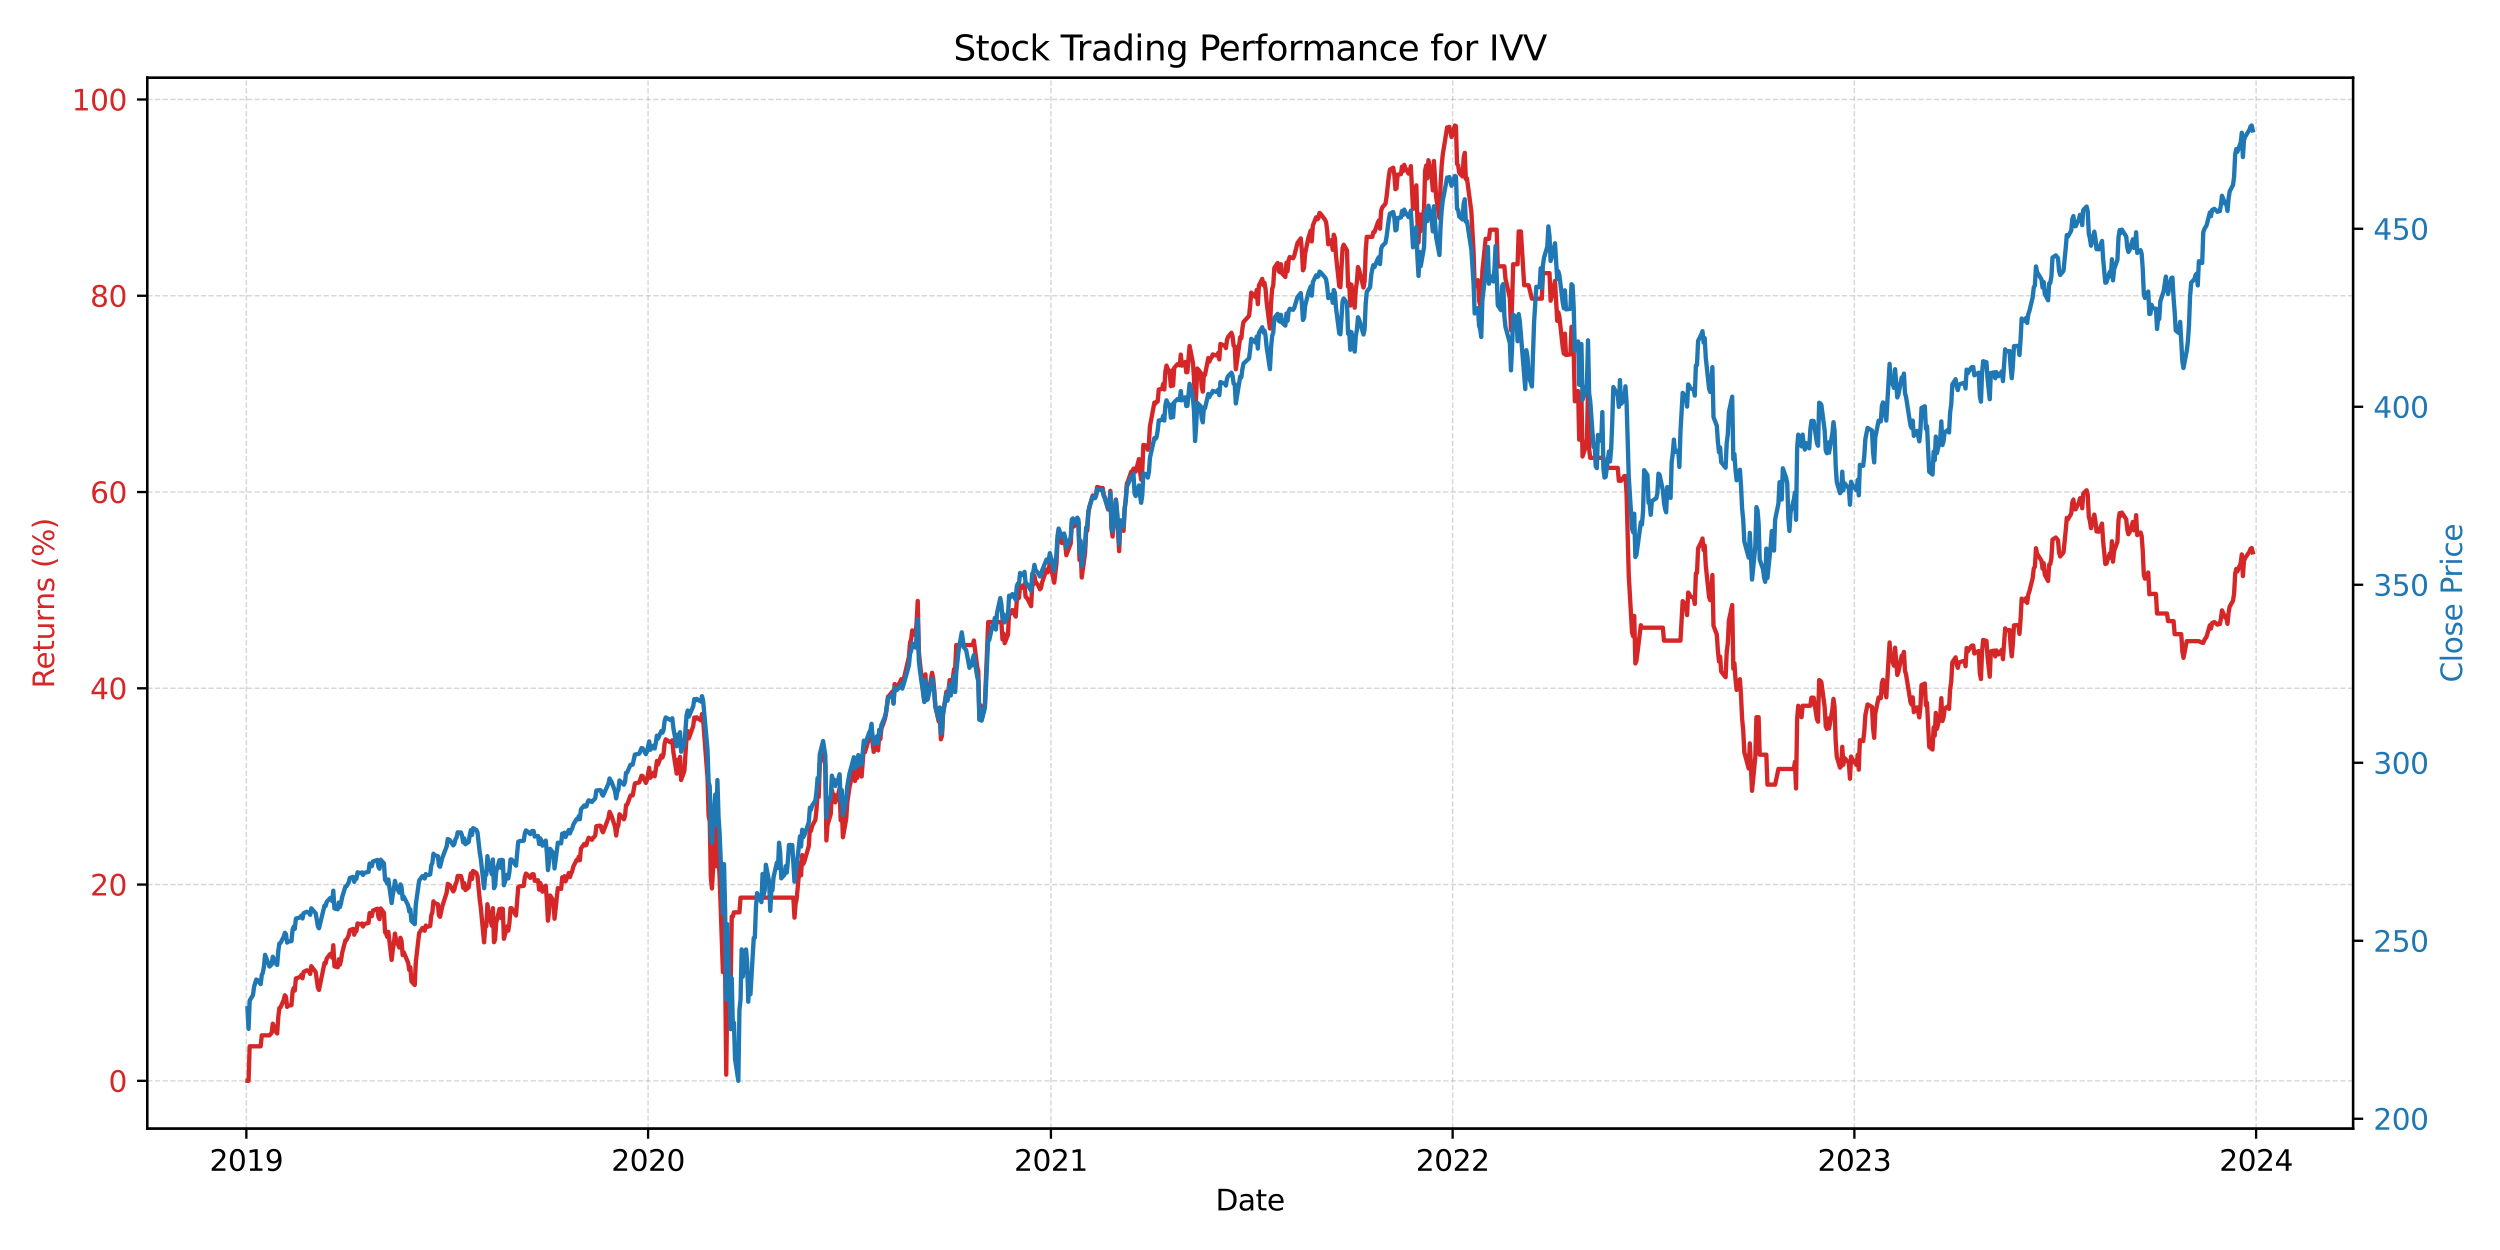 <?xml version="1.0" encoding="utf-8" standalone="no"?>
<!DOCTYPE svg PUBLIC "-//W3C//DTD SVG 1.1//EN"
  "http://www.w3.org/Graphics/SVG/1.1/DTD/svg11.dtd">
<svg xmlns:xlink="http://www.w3.org/1999/xlink" width="864pt" height="432pt" viewBox="0 0 864 432" xmlns="http://www.w3.org/2000/svg" version="1.1">
 <defs>
  <style type="text/css">*{stroke-linejoin: round; stroke-linecap: butt}</style>
 </defs>
 <g id="figure_1">
  <g id="patch_1">
   <path d="M 0 432 
L 864 432 
L 864 0 
L 0 0 
z
" style="fill: #ffffff"/>
  </g>
  <g id="axes_1">
   <g id="patch_2">
    <path d="M 50.87 390.04 
L 813.22 390.04 
L 813.22 26.88 
L 50.87 26.88 
z
" style="fill: #ffffff"/>
   </g>
   <g id="matplotlib.axis_1">
    <g id="xtick_1">
     <g id="line2d_1">
      <path d="M 85.142 390.04 
L 85.142 26.88 
" clip-path="url(#p9f84e90b70)" style="fill: none; stroke-dasharray: 1.85,0.8; stroke-dashoffset: 0; stroke: #b0b0b0; stroke-opacity: 0.5; stroke-width: 0.5"/>
     </g>
     <g id="line2d_2">
      <defs>
       <path id="mec3d1803ff" d="M 0 0 
L 0 3.5 
" style="stroke: #000000; stroke-width: 0.8"/>
      </defs>
      <g>
       <use xlink:href="#mec3d1803ff" x="85.142" y="390.04" style="stroke: #000000; stroke-width: 0.8"/>
      </g>
     </g>
     <g id="text_1">
      <!-- 2019 -->
      <g transform="translate(72.417 404.638) scale(0.1 -0.1)">
       <defs>
        <path id="DejaVuSans-32" d="M 1228 531 
L 3431 531 
L 3431 0 
L 469 0 
L 469 531 
Q 828 903 1448 1529 
Q 2069 2156 2228 2338 
Q 2531 2678 2651 2914 
Q 2772 3150 2772 3378 
Q 2772 3750 2511 3984 
Q 2250 4219 1831 4219 
Q 1534 4219 1204 4116 
Q 875 4013 500 3803 
L 500 4441 
Q 881 4594 1212 4672 
Q 1544 4750 1819 4750 
Q 2544 4750 2975 4387 
Q 3406 4025 3406 3419 
Q 3406 3131 3298 2873 
Q 3191 2616 2906 2266 
Q 2828 2175 2409 1742 
Q 1991 1309 1228 531 
z
" transform="scale(0.016)"/>
        <path id="DejaVuSans-30" d="M 2034 4250 
Q 1547 4250 1301 3770 
Q 1056 3291 1056 2328 
Q 1056 1369 1301 889 
Q 1547 409 2034 409 
Q 2525 409 2770 889 
Q 3016 1369 3016 2328 
Q 3016 3291 2770 3770 
Q 2525 4250 2034 4250 
z
M 2034 4750 
Q 2819 4750 3233 4129 
Q 3647 3509 3647 2328 
Q 3647 1150 3233 529 
Q 2819 -91 2034 -91 
Q 1250 -91 836 529 
Q 422 1150 422 2328 
Q 422 3509 836 4129 
Q 1250 4750 2034 4750 
z
" transform="scale(0.016)"/>
        <path id="DejaVuSans-31" d="M 794 531 
L 1825 531 
L 1825 4091 
L 703 3866 
L 703 4441 
L 1819 4666 
L 2450 4666 
L 2450 531 
L 3481 531 
L 3481 0 
L 794 0 
L 794 531 
z
" transform="scale(0.016)"/>
        <path id="DejaVuSans-39" d="M 703 97 
L 703 672 
Q 941 559 1184 500 
Q 1428 441 1663 441 
Q 2288 441 2617 861 
Q 2947 1281 2994 2138 
Q 2813 1869 2534 1725 
Q 2256 1581 1919 1581 
Q 1219 1581 811 2004 
Q 403 2428 403 3163 
Q 403 3881 828 4315 
Q 1253 4750 1959 4750 
Q 2769 4750 3195 4129 
Q 3622 3509 3622 2328 
Q 3622 1225 3098 567 
Q 2575 -91 1691 -91 
Q 1453 -91 1209 -44 
Q 966 3 703 97 
z
M 1959 2075 
Q 2384 2075 2632 2365 
Q 2881 2656 2881 3163 
Q 2881 3666 2632 3958 
Q 2384 4250 1959 4250 
Q 1534 4250 1286 3958 
Q 1038 3666 1038 3163 
Q 1038 2656 1286 2365 
Q 1534 2075 1959 2075 
z
" transform="scale(0.016)"/>
       </defs>
       <use xlink:href="#DejaVuSans-32"/>
       <use xlink:href="#DejaVuSans-30" x="63.623"/>
       <use xlink:href="#DejaVuSans-31" x="127.246"/>
       <use xlink:href="#DejaVuSans-39" x="190.869"/>
      </g>
     </g>
    </g>
    <g id="xtick_2">
     <g id="line2d_3">
      <path d="M 223.979 390.04 
L 223.979 26.88 
" clip-path="url(#p9f84e90b70)" style="fill: none; stroke-dasharray: 1.85,0.8; stroke-dashoffset: 0; stroke: #b0b0b0; stroke-opacity: 0.5; stroke-width: 0.5"/>
     </g>
     <g id="line2d_4">
      <g>
       <use xlink:href="#mec3d1803ff" x="223.979" y="390.04" style="stroke: #000000; stroke-width: 0.8"/>
      </g>
     </g>
     <g id="text_2">
      <!-- 2020 -->
      <g transform="translate(211.254 404.638) scale(0.1 -0.1)">
       <use xlink:href="#DejaVuSans-32"/>
       <use xlink:href="#DejaVuSans-30" x="63.623"/>
       <use xlink:href="#DejaVuSans-32" x="127.246"/>
       <use xlink:href="#DejaVuSans-30" x="190.869"/>
      </g>
     </g>
    </g>
    <g id="xtick_3">
     <g id="line2d_5">
      <path d="M 363.197 390.04 
L 363.197 26.88 
" clip-path="url(#p9f84e90b70)" style="fill: none; stroke-dasharray: 1.85,0.8; stroke-dashoffset: 0; stroke: #b0b0b0; stroke-opacity: 0.5; stroke-width: 0.5"/>
     </g>
     <g id="line2d_6">
      <g>
       <use xlink:href="#mec3d1803ff" x="363.197" y="390.04" style="stroke: #000000; stroke-width: 0.8"/>
      </g>
     </g>
     <g id="text_3">
      <!-- 2021 -->
      <g transform="translate(350.472 404.638) scale(0.1 -0.1)">
       <use xlink:href="#DejaVuSans-32"/>
       <use xlink:href="#DejaVuSans-30" x="63.623"/>
       <use xlink:href="#DejaVuSans-32" x="127.246"/>
       <use xlink:href="#DejaVuSans-31" x="190.869"/>
      </g>
     </g>
    </g>
    <g id="xtick_4">
     <g id="line2d_7">
      <path d="M 502.034 390.04 
L 502.034 26.88 
" clip-path="url(#p9f84e90b70)" style="fill: none; stroke-dasharray: 1.85,0.8; stroke-dashoffset: 0; stroke: #b0b0b0; stroke-opacity: 0.5; stroke-width: 0.5"/>
     </g>
     <g id="line2d_8">
      <g>
       <use xlink:href="#mec3d1803ff" x="502.034" y="390.04" style="stroke: #000000; stroke-width: 0.8"/>
      </g>
     </g>
     <g id="text_4">
      <!-- 2022 -->
      <g transform="translate(489.309 404.638) scale(0.1 -0.1)">
       <use xlink:href="#DejaVuSans-32"/>
       <use xlink:href="#DejaVuSans-30" x="63.623"/>
       <use xlink:href="#DejaVuSans-32" x="127.246"/>
       <use xlink:href="#DejaVuSans-32" x="190.869"/>
      </g>
     </g>
    </g>
    <g id="xtick_5">
     <g id="line2d_9">
      <path d="M 640.872 390.04 
L 640.872 26.88 
" clip-path="url(#p9f84e90b70)" style="fill: none; stroke-dasharray: 1.85,0.8; stroke-dashoffset: 0; stroke: #b0b0b0; stroke-opacity: 0.5; stroke-width: 0.5"/>
     </g>
     <g id="line2d_10">
      <g>
       <use xlink:href="#mec3d1803ff" x="640.872" y="390.04" style="stroke: #000000; stroke-width: 0.8"/>
      </g>
     </g>
     <g id="text_5">
      <!-- 2023 -->
      <g transform="translate(628.147 404.638) scale(0.1 -0.1)">
       <defs>
        <path id="DejaVuSans-33" d="M 2597 2516 
Q 3050 2419 3304 2112 
Q 3559 1806 3559 1356 
Q 3559 666 3084 287 
Q 2609 -91 1734 -91 
Q 1441 -91 1130 -33 
Q 819 25 488 141 
L 488 750 
Q 750 597 1062 519 
Q 1375 441 1716 441 
Q 2309 441 2620 675 
Q 2931 909 2931 1356 
Q 2931 1769 2642 2001 
Q 2353 2234 1838 2234 
L 1294 2234 
L 1294 2753 
L 1863 2753 
Q 2328 2753 2575 2939 
Q 2822 3125 2822 3475 
Q 2822 3834 2567 4026 
Q 2313 4219 1838 4219 
Q 1578 4219 1281 4162 
Q 984 4106 628 3988 
L 628 4550 
Q 988 4650 1302 4700 
Q 1616 4750 1894 4750 
Q 2613 4750 3031 4423 
Q 3450 4097 3450 3541 
Q 3450 3153 3228 2886 
Q 3006 2619 2597 2516 
z
" transform="scale(0.016)"/>
       </defs>
       <use xlink:href="#DejaVuSans-32"/>
       <use xlink:href="#DejaVuSans-30" x="63.623"/>
       <use xlink:href="#DejaVuSans-32" x="127.246"/>
       <use xlink:href="#DejaVuSans-33" x="190.869"/>
      </g>
     </g>
    </g>
    <g id="xtick_6">
     <g id="line2d_11">
      <path d="M 779.709 390.04 
L 779.709 26.88 
" clip-path="url(#p9f84e90b70)" style="fill: none; stroke-dasharray: 1.85,0.8; stroke-dashoffset: 0; stroke: #b0b0b0; stroke-opacity: 0.5; stroke-width: 0.5"/>
     </g>
     <g id="line2d_12">
      <g>
       <use xlink:href="#mec3d1803ff" x="779.709" y="390.04" style="stroke: #000000; stroke-width: 0.8"/>
      </g>
     </g>
     <g id="text_6">
      <!-- 2024 -->
      <g transform="translate(766.984 404.638) scale(0.1 -0.1)">
       <defs>
        <path id="DejaVuSans-34" d="M 2419 4116 
L 825 1625 
L 2419 1625 
L 2419 4116 
z
M 2253 4666 
L 3047 4666 
L 3047 1625 
L 3713 1625 
L 3713 1100 
L 3047 1100 
L 3047 0 
L 2419 0 
L 2419 1100 
L 313 1100 
L 313 1709 
L 2253 4666 
z
" transform="scale(0.016)"/>
       </defs>
       <use xlink:href="#DejaVuSans-32"/>
       <use xlink:href="#DejaVuSans-30" x="63.623"/>
       <use xlink:href="#DejaVuSans-32" x="127.246"/>
       <use xlink:href="#DejaVuSans-34" x="190.869"/>
      </g>
     </g>
    </g>
    <g id="text_7">
     <!-- Date -->
     <g transform="translate(420.094 418.317) scale(0.1 -0.1)">
      <defs>
       <path id="DejaVuSans-44" d="M 1259 4147 
L 1259 519 
L 2022 519 
Q 2988 519 3436 956 
Q 3884 1394 3884 2338 
Q 3884 3275 3436 3711 
Q 2988 4147 2022 4147 
L 1259 4147 
z
M 628 4666 
L 1925 4666 
Q 3281 4666 3915 4102 
Q 4550 3538 4550 2338 
Q 4550 1131 3912 565 
Q 3275 0 1925 0 
L 628 0 
L 628 4666 
z
" transform="scale(0.016)"/>
       <path id="DejaVuSans-61" d="M 2194 1759 
Q 1497 1759 1228 1600 
Q 959 1441 959 1056 
Q 959 750 1161 570 
Q 1363 391 1709 391 
Q 2188 391 2477 730 
Q 2766 1069 2766 1631 
L 2766 1759 
L 2194 1759 
z
M 3341 1997 
L 3341 0 
L 2766 0 
L 2766 531 
Q 2569 213 2275 61 
Q 1981 -91 1556 -91 
Q 1019 -91 701 211 
Q 384 513 384 1019 
Q 384 1609 779 1909 
Q 1175 2209 1959 2209 
L 2766 2209 
L 2766 2266 
Q 2766 2663 2505 2880 
Q 2244 3097 1772 3097 
Q 1472 3097 1187 3025 
Q 903 2953 641 2809 
L 641 3341 
Q 956 3463 1253 3523 
Q 1550 3584 1831 3584 
Q 2591 3584 2966 3190 
Q 3341 2797 3341 1997 
z
" transform="scale(0.016)"/>
       <path id="DejaVuSans-74" d="M 1172 4494 
L 1172 3500 
L 2356 3500 
L 2356 3053 
L 1172 3053 
L 1172 1153 
Q 1172 725 1289 603 
Q 1406 481 1766 481 
L 2356 481 
L 2356 0 
L 1766 0 
Q 1100 0 847 248 
Q 594 497 594 1153 
L 594 3053 
L 172 3053 
L 172 3500 
L 594 3500 
L 594 4494 
L 1172 4494 
z
" transform="scale(0.016)"/>
       <path id="DejaVuSans-65" d="M 3597 1894 
L 3597 1613 
L 953 1613 
Q 991 1019 1311 708 
Q 1631 397 2203 397 
Q 2534 397 2845 478 
Q 3156 559 3463 722 
L 3463 178 
Q 3153 47 2828 -22 
Q 2503 -91 2169 -91 
Q 1331 -91 842 396 
Q 353 884 353 1716 
Q 353 2575 817 3079 
Q 1281 3584 2069 3584 
Q 2775 3584 3186 3129 
Q 3597 2675 3597 1894 
z
M 3022 2063 
Q 3016 2534 2758 2815 
Q 2500 3097 2075 3097 
Q 1594 3097 1305 2825 
Q 1016 2553 972 2059 
L 3022 2063 
z
" transform="scale(0.016)"/>
      </defs>
      <use xlink:href="#DejaVuSans-44"/>
      <use xlink:href="#DejaVuSans-61" x="77.002"/>
      <use xlink:href="#DejaVuSans-74" x="138.281"/>
      <use xlink:href="#DejaVuSans-65" x="177.49"/>
     </g>
    </g>
   </g>
   <g id="matplotlib.axis_2">
    <g id="ytick_1">
     <g id="line2d_13">
      <path d="M 50.87 373.533 
L 813.22 373.533 
" clip-path="url(#p9f84e90b70)" style="fill: none; stroke-dasharray: 1.85,0.8; stroke-dashoffset: 0; stroke: #b0b0b0; stroke-opacity: 0.5; stroke-width: 0.5"/>
     </g>
     <g id="line2d_14">
      <defs>
       <path id="m0be316cd2d" d="M 0 0 
L -3.5 0 
" style="stroke: #000000; stroke-width: 0.8"/>
      </defs>
      <g>
       <use xlink:href="#m0be316cd2d" x="50.87" y="373.533" style="stroke: #000000; stroke-width: 0.8"/>
      </g>
     </g>
     <g id="text_8">
      <!-- 0 -->
      <g style="fill: #d62728" transform="translate(37.508 377.332) scale(0.1 -0.1)">
       <use xlink:href="#DejaVuSans-30"/>
      </g>
     </g>
    </g>
    <g id="ytick_2">
     <g id="line2d_15">
      <path d="M 50.87 305.702 
L 813.22 305.702 
" clip-path="url(#p9f84e90b70)" style="fill: none; stroke-dasharray: 1.85,0.8; stroke-dashoffset: 0; stroke: #b0b0b0; stroke-opacity: 0.5; stroke-width: 0.5"/>
     </g>
     <g id="line2d_16">
      <g>
       <use xlink:href="#m0be316cd2d" x="50.87" y="305.702" style="stroke: #000000; stroke-width: 0.8"/>
      </g>
     </g>
     <g id="text_9">
      <!-- 20 -->
      <g style="fill: #d62728" transform="translate(31.145 309.502) scale(0.1 -0.1)">
       <use xlink:href="#DejaVuSans-32"/>
       <use xlink:href="#DejaVuSans-30" x="63.623"/>
      </g>
     </g>
    </g>
    <g id="ytick_3">
     <g id="line2d_17">
      <path d="M 50.87 237.872 
L 813.22 237.872 
" clip-path="url(#p9f84e90b70)" style="fill: none; stroke-dasharray: 1.85,0.8; stroke-dashoffset: 0; stroke: #b0b0b0; stroke-opacity: 0.5; stroke-width: 0.5"/>
     </g>
     <g id="line2d_18">
      <g>
       <use xlink:href="#m0be316cd2d" x="50.87" y="237.872" style="stroke: #000000; stroke-width: 0.8"/>
      </g>
     </g>
     <g id="text_10">
      <!-- 40 -->
      <g style="fill: #d62728" transform="translate(31.145 241.671) scale(0.1 -0.1)">
       <use xlink:href="#DejaVuSans-34"/>
       <use xlink:href="#DejaVuSans-30" x="63.623"/>
      </g>
     </g>
    </g>
    <g id="ytick_4">
     <g id="line2d_19">
      <path d="M 50.87 170.041 
L 813.22 170.041 
" clip-path="url(#p9f84e90b70)" style="fill: none; stroke-dasharray: 1.85,0.8; stroke-dashoffset: 0; stroke: #b0b0b0; stroke-opacity: 0.5; stroke-width: 0.5"/>
     </g>
     <g id="line2d_20">
      <g>
       <use xlink:href="#m0be316cd2d" x="50.87" y="170.041" style="stroke: #000000; stroke-width: 0.8"/>
      </g>
     </g>
     <g id="text_11">
      <!-- 60 -->
      <g style="fill: #d62728" transform="translate(31.145 173.841) scale(0.1 -0.1)">
       <defs>
        <path id="DejaVuSans-36" d="M 2113 2584 
Q 1688 2584 1439 2293 
Q 1191 2003 1191 1497 
Q 1191 994 1439 701 
Q 1688 409 2113 409 
Q 2538 409 2786 701 
Q 3034 994 3034 1497 
Q 3034 2003 2786 2293 
Q 2538 2584 2113 2584 
z
M 3366 4563 
L 3366 3988 
Q 3128 4100 2886 4159 
Q 2644 4219 2406 4219 
Q 1781 4219 1451 3797 
Q 1122 3375 1075 2522 
Q 1259 2794 1537 2939 
Q 1816 3084 2150 3084 
Q 2853 3084 3261 2657 
Q 3669 2231 3669 1497 
Q 3669 778 3244 343 
Q 2819 -91 2113 -91 
Q 1303 -91 875 529 
Q 447 1150 447 2328 
Q 447 3434 972 4092 
Q 1497 4750 2381 4750 
Q 2619 4750 2861 4703 
Q 3103 4656 3366 4563 
z
" transform="scale(0.016)"/>
       </defs>
       <use xlink:href="#DejaVuSans-36"/>
       <use xlink:href="#DejaVuSans-30" x="63.623"/>
      </g>
     </g>
    </g>
    <g id="ytick_5">
     <g id="line2d_21">
      <path d="M 50.87 102.211 
L 813.22 102.211 
" clip-path="url(#p9f84e90b70)" style="fill: none; stroke-dasharray: 1.85,0.8; stroke-dashoffset: 0; stroke: #b0b0b0; stroke-opacity: 0.5; stroke-width: 0.5"/>
     </g>
     <g id="line2d_22">
      <g>
       <use xlink:href="#m0be316cd2d" x="50.87" y="102.211" style="stroke: #000000; stroke-width: 0.8"/>
      </g>
     </g>
     <g id="text_12">
      <!-- 80 -->
      <g style="fill: #d62728" transform="translate(31.145 106.01) scale(0.1 -0.1)">
       <defs>
        <path id="DejaVuSans-38" d="M 2034 2216 
Q 1584 2216 1326 1975 
Q 1069 1734 1069 1313 
Q 1069 891 1326 650 
Q 1584 409 2034 409 
Q 2484 409 2743 651 
Q 3003 894 3003 1313 
Q 3003 1734 2745 1975 
Q 2488 2216 2034 2216 
z
M 1403 2484 
Q 997 2584 770 2862 
Q 544 3141 544 3541 
Q 544 4100 942 4425 
Q 1341 4750 2034 4750 
Q 2731 4750 3128 4425 
Q 3525 4100 3525 3541 
Q 3525 3141 3298 2862 
Q 3072 2584 2669 2484 
Q 3125 2378 3379 2068 
Q 3634 1759 3634 1313 
Q 3634 634 3220 271 
Q 2806 -91 2034 -91 
Q 1263 -91 848 271 
Q 434 634 434 1313 
Q 434 1759 690 2068 
Q 947 2378 1403 2484 
z
M 1172 3481 
Q 1172 3119 1398 2916 
Q 1625 2713 2034 2713 
Q 2441 2713 2670 2916 
Q 2900 3119 2900 3481 
Q 2900 3844 2670 4047 
Q 2441 4250 2034 4250 
Q 1625 4250 1398 4047 
Q 1172 3844 1172 3481 
z
" transform="scale(0.016)"/>
       </defs>
       <use xlink:href="#DejaVuSans-38"/>
       <use xlink:href="#DejaVuSans-30" x="63.623"/>
      </g>
     </g>
    </g>
    <g id="ytick_6">
     <g id="line2d_23">
      <path d="M 50.87 34.381 
L 813.22 34.381 
" clip-path="url(#p9f84e90b70)" style="fill: none; stroke-dasharray: 1.85,0.8; stroke-dashoffset: 0; stroke: #b0b0b0; stroke-opacity: 0.5; stroke-width: 0.5"/>
     </g>
     <g id="line2d_24">
      <g>
       <use xlink:href="#m0be316cd2d" x="50.87" y="34.381" style="stroke: #000000; stroke-width: 0.8"/>
      </g>
     </g>
     <g id="text_13">
      <!-- 100 -->
      <g style="fill: #d62728" transform="translate(24.782 38.18) scale(0.1 -0.1)">
       <use xlink:href="#DejaVuSans-31"/>
       <use xlink:href="#DejaVuSans-30" x="63.623"/>
       <use xlink:href="#DejaVuSans-30" x="127.246"/>
      </g>
     </g>
    </g>
    <g id="text_14">
     <!-- Returns (%) -->
     <g style="fill: #d62728" transform="translate(18.703 237.898) rotate(-90) scale(0.1 -0.1)">
      <defs>
       <path id="DejaVuSans-52" d="M 2841 2188 
Q 3044 2119 3236 1894 
Q 3428 1669 3622 1275 
L 4263 0 
L 3584 0 
L 2988 1197 
Q 2756 1666 2539 1819 
Q 2322 1972 1947 1972 
L 1259 1972 
L 1259 0 
L 628 0 
L 628 4666 
L 2053 4666 
Q 2853 4666 3247 4331 
Q 3641 3997 3641 3322 
Q 3641 2881 3436 2590 
Q 3231 2300 2841 2188 
z
M 1259 4147 
L 1259 2491 
L 2053 2491 
Q 2509 2491 2742 2702 
Q 2975 2913 2975 3322 
Q 2975 3731 2742 3939 
Q 2509 4147 2053 4147 
L 1259 4147 
z
" transform="scale(0.016)"/>
       <path id="DejaVuSans-75" d="M 544 1381 
L 544 3500 
L 1119 3500 
L 1119 1403 
Q 1119 906 1312 657 
Q 1506 409 1894 409 
Q 2359 409 2629 706 
Q 2900 1003 2900 1516 
L 2900 3500 
L 3475 3500 
L 3475 0 
L 2900 0 
L 2900 538 
Q 2691 219 2414 64 
Q 2138 -91 1772 -91 
Q 1169 -91 856 284 
Q 544 659 544 1381 
z
M 1991 3584 
L 1991 3584 
z
" transform="scale(0.016)"/>
       <path id="DejaVuSans-72" d="M 2631 2963 
Q 2534 3019 2420 3045 
Q 2306 3072 2169 3072 
Q 1681 3072 1420 2755 
Q 1159 2438 1159 1844 
L 1159 0 
L 581 0 
L 581 3500 
L 1159 3500 
L 1159 2956 
Q 1341 3275 1631 3429 
Q 1922 3584 2338 3584 
Q 2397 3584 2469 3576 
Q 2541 3569 2628 3553 
L 2631 2963 
z
" transform="scale(0.016)"/>
       <path id="DejaVuSans-6e" d="M 3513 2113 
L 3513 0 
L 2938 0 
L 2938 2094 
Q 2938 2591 2744 2837 
Q 2550 3084 2163 3084 
Q 1697 3084 1428 2787 
Q 1159 2491 1159 1978 
L 1159 0 
L 581 0 
L 581 3500 
L 1159 3500 
L 1159 2956 
Q 1366 3272 1645 3428 
Q 1925 3584 2291 3584 
Q 2894 3584 3203 3211 
Q 3513 2838 3513 2113 
z
" transform="scale(0.016)"/>
       <path id="DejaVuSans-73" d="M 2834 3397 
L 2834 2853 
Q 2591 2978 2328 3040 
Q 2066 3103 1784 3103 
Q 1356 3103 1142 2972 
Q 928 2841 928 2578 
Q 928 2378 1081 2264 
Q 1234 2150 1697 2047 
L 1894 2003 
Q 2506 1872 2764 1633 
Q 3022 1394 3022 966 
Q 3022 478 2636 193 
Q 2250 -91 1575 -91 
Q 1294 -91 989 -36 
Q 684 19 347 128 
L 347 722 
Q 666 556 975 473 
Q 1284 391 1588 391 
Q 1994 391 2212 530 
Q 2431 669 2431 922 
Q 2431 1156 2273 1281 
Q 2116 1406 1581 1522 
L 1381 1569 
Q 847 1681 609 1914 
Q 372 2147 372 2553 
Q 372 3047 722 3315 
Q 1072 3584 1716 3584 
Q 2034 3584 2315 3537 
Q 2597 3491 2834 3397 
z
" transform="scale(0.016)"/>
       <path id="DejaVuSans-20" transform="scale(0.016)"/>
       <path id="DejaVuSans-28" d="M 1984 4856 
Q 1566 4138 1362 3434 
Q 1159 2731 1159 2009 
Q 1159 1288 1364 580 
Q 1569 -128 1984 -844 
L 1484 -844 
Q 1016 -109 783 600 
Q 550 1309 550 2009 
Q 550 2706 781 3412 
Q 1013 4119 1484 4856 
L 1984 4856 
z
" transform="scale(0.016)"/>
       <path id="DejaVuSans-25" d="M 4653 2053 
Q 4381 2053 4226 1822 
Q 4072 1591 4072 1178 
Q 4072 772 4226 539 
Q 4381 306 4653 306 
Q 4919 306 5073 539 
Q 5228 772 5228 1178 
Q 5228 1588 5073 1820 
Q 4919 2053 4653 2053 
z
M 4653 2450 
Q 5147 2450 5437 2106 
Q 5728 1763 5728 1178 
Q 5728 594 5436 251 
Q 5144 -91 4653 -91 
Q 4153 -91 3862 251 
Q 3572 594 3572 1178 
Q 3572 1766 3864 2108 
Q 4156 2450 4653 2450 
z
M 1428 4353 
Q 1159 4353 1004 4120 
Q 850 3888 850 3481 
Q 850 3069 1003 2837 
Q 1156 2606 1428 2606 
Q 1700 2606 1854 2837 
Q 2009 3069 2009 3481 
Q 2009 3884 1853 4118 
Q 1697 4353 1428 4353 
z
M 4250 4750 
L 4750 4750 
L 1831 -91 
L 1331 -91 
L 4250 4750 
z
M 1428 4750 
Q 1922 4750 2215 4408 
Q 2509 4066 2509 3481 
Q 2509 2891 2217 2550 
Q 1925 2209 1428 2209 
Q 931 2209 642 2551 
Q 353 2894 353 3481 
Q 353 4063 643 4406 
Q 934 4750 1428 4750 
z
" transform="scale(0.016)"/>
       <path id="DejaVuSans-29" d="M 513 4856 
L 1013 4856 
Q 1481 4119 1714 3412 
Q 1947 2706 1947 2009 
Q 1947 1309 1714 600 
Q 1481 -109 1013 -844 
L 513 -844 
Q 928 -128 1133 580 
Q 1338 1288 1338 2009 
Q 1338 2731 1133 3434 
Q 928 4138 513 4856 
z
" transform="scale(0.016)"/>
      </defs>
      <use xlink:href="#DejaVuSans-52"/>
      <use xlink:href="#DejaVuSans-65" x="64.982"/>
      <use xlink:href="#DejaVuSans-74" x="126.506"/>
      <use xlink:href="#DejaVuSans-75" x="165.715"/>
      <use xlink:href="#DejaVuSans-72" x="229.094"/>
      <use xlink:href="#DejaVuSans-6e" x="268.457"/>
      <use xlink:href="#DejaVuSans-73" x="331.836"/>
      <use xlink:href="#DejaVuSans-20" x="383.936"/>
      <use xlink:href="#DejaVuSans-28" x="415.723"/>
      <use xlink:href="#DejaVuSans-25" x="454.736"/>
      <use xlink:href="#DejaVuSans-29" x="549.756"/>
     </g>
    </g>
   </g>
   <g id="line2d_25">
    <path d="M 85.522 373.533 
L 85.903 373.533 
L 86.283 361.608 
L 90.087 361.608 
L 90.467 357.814 
L 93.13 357.814 
L 93.891 356.955 
L 94.271 353.789 
L 95.412 356.673 
L 95.792 357.17 
L 96.173 351.467 
L 96.553 348.355 
L 96.934 348.154 
L 98.075 345.539 
L 98.455 343.969 
L 98.835 344.518 
L 99.216 347.98 
L 99.596 347.578 
L 100.737 347.376 
L 101.118 342.627 
L 101.498 341.5 
L 101.878 342.345 
L 102.259 338.145 
L 103.78 337.622 
L 104.161 336.898 
L 104.541 338.078 
L 104.921 335.919 
L 106.063 335.328 
L 106.823 335.798 
L 107.204 336.59 
L 107.584 333.919 
L 109.106 335.945 
L 109.866 341.365 
L 110.247 342.117 
L 112.149 332.792 
L 112.529 332.981 
L 112.909 331.276 
L 114.05 329.761 
L 114.431 329.587 
L 114.811 330.961 
L 115.192 326.676 
L 115.572 333.963 
L 116.713 334.301 
L 117.093 331.54 
L 117.474 333.397 
L 117.854 331.903 
L 118.235 329.383 
L 119.376 324.953 
L 119.756 324.858 
L 120.517 323.228 
L 120.897 321.451 
L 122.038 321.019 
L 122.419 323.039 
L 122.799 321.76 
L 123.18 321.787 
L 123.56 319.147 
L 124.701 319.47 
L 125.081 319.175 
L 125.462 320.211 
L 125.842 319.363 
L 127.364 318.958 
L 127.744 315.538 
L 128.124 316.372 
L 128.505 316.615 
L 128.885 314.688 
L 130.407 314.056 
L 130.787 316.938 
L 131.167 317.666 
L 131.548 313.962 
L 132.689 315.456 
L 133.069 322.178 
L 133.45 322.703 
L 133.83 323.781 
L 134.21 322.057 
L 135.352 331.754 
L 135.732 328.36 
L 136.112 326.056 
L 136.493 322.649 
L 136.873 324.886 
L 138.014 327.471 
L 138.395 324.104 
L 138.775 325.222 
L 139.155 330.057 
L 139.536 329.114 
L 141.057 332.725 
L 141.438 335.203 
L 141.818 334.355 
L 142.198 339.163 
L 143.339 340.402 
L 143.72 332.24 
L 144.861 322.502 
L 146.002 320.709 
L 146.382 320.777 
L 146.763 321.665 
L 147.143 319.875 
L 147.524 320.373 
L 148.665 320.009 
L 149.045 316.337 
L 149.425 315.266 
L 149.806 311.499 
L 150.186 312.109 
L 151.327 312.515 
L 151.708 316.391 
L 152.088 316.839 
L 152.849 313.219 
L 154.37 308.504 
L 154.751 305.455 
L 155.511 305.969 
L 156.653 308.07 
L 157.033 307.419 
L 157.413 305.563 
L 157.794 304.845 
L 158.174 302.73 
L 159.315 302.771 
L 159.696 304.154 
L 160.076 306.81 
L 160.456 305.224 
L 160.837 307.596 
L 161.978 306.674 
L 162.358 303.774 
L 162.739 301.809 
L 163.119 303.788 
L 163.499 300.996 
L 164.641 301.742 
L 165.021 302.745 
L 165.782 310.821 
L 166.162 313.667 
L 167.303 325.66 
L 167.684 320.497 
L 168.064 320.117 
L 168.444 312.502 
L 168.825 315.104 
L 169.966 319.914 
L 170.346 313.857 
L 170.727 325.621 
L 171.107 324.618 
L 171.487 318.872 
L 172.628 314.142 
L 173.009 317.232 
L 173.389 313.993 
L 173.77 314.142 
L 174.15 324.441 
L 175.291 320.117 
L 175.671 321.623 
L 176.052 318.98 
L 176.432 313.857 
L 176.813 313.87 
L 178.334 316.391 
L 179.095 306.607 
L 179.475 306.336 
L 180.997 306.146 
L 181.377 303.205 
L 181.757 301.904 
L 182.138 302.189 
L 183.279 303.395 
L 183.659 302.405 
L 184.04 302.107 
L 184.42 302.161 
L 184.8 304.426 
L 185.942 304.208 
L 186.322 307.46 
L 186.702 305.171 
L 187.083 305.988 
L 187.463 308.154 
L 188.604 306.083 
L 188.985 311.001 
L 189.365 318.191 
L 189.745 314.909 
L 190.126 309.489 
L 191.267 311.3 
L 191.647 317.511 
L 192.788 306.941 
L 193.929 307.215 
L 194.31 303.224 
L 194.69 303.972 
L 195.071 302.829 
L 195.451 304.613 
L 196.592 301.685 
L 196.973 303.114 
L 197.353 301.93 
L 197.733 301.195 
L 198.114 299.561 
L 199.255 297.245 
L 199.635 297.381 
L 200.016 296.073 
L 200.396 297.3 
L 200.776 293.24 
L 201.917 291.662 
L 202.298 292.164 
L 202.678 291.974 
L 203.059 290.476 
L 203.439 289.536 
L 204.58 290.231 
L 204.96 289.51 
L 205.341 289.278 
L 205.721 288.678 
L 206.102 285.533 
L 207.243 285.341 
L 207.623 285.438 
L 208.003 287.016 
L 208.384 287.63 
L 208.764 286.717 
L 210.286 282.646 
L 210.666 280.574 
L 211.427 282.195 
L 212.568 285.804 
L 212.948 288.747 
L 213.329 286.119 
L 213.709 285.22 
L 214.089 281.406 
L 215.611 283.135 
L 215.991 282.046 
L 216.372 278.233 
L 216.752 278.082 
L 217.893 274.958 
L 218.654 274.891 
L 219.415 270.764 
L 220.936 270.395 
L 221.697 268.106 
L 222.077 268.187 
L 223.218 270.586 
L 223.599 269.586 
L 224.36 265.363 
L 224.74 268.804 
L 225.881 267.05 
L 226.261 268.269 
L 226.642 266.008 
L 227.022 262.992 
L 227.403 264.239 
L 228.544 261.101 
L 228.924 261.8 
L 229.304 260.785 
L 229.685 257.03 
L 230.065 255.523 
L 231.587 256.51 
L 231.967 256.413 
L 232.347 255.852 
L 232.728 260.005 
L 233.869 267.351 
L 234.249 262.609 
L 234.63 262.924 
L 235.01 261.567 
L 235.39 269.586 
L 236.532 266.406 
L 237.292 254.44 
L 237.673 252.686 
L 238.053 255.179 
L 239.575 250.945 
L 239.955 247.983 
L 240.335 248.559 
L 240.716 247.888 
L 242.237 248.998 
L 242.618 246.777 
L 242.998 248.683 
L 244.52 268.777 
L 244.9 282.086 
L 245.28 283.745 
L 245.661 303.209 
L 246.041 307.046 
L 247.182 287.186 
L 247.563 299.384 
L 247.943 281.223 
L 248.323 296.287 
L 248.704 303.223 
L 249.845 335.982 
L 250.225 315.764 
L 250.606 335.064 
L 250.986 371.4 
L 251.366 340.437 
L 252.507 340.437 
L 252.888 316.767 
L 253.268 316.767 
L 253.649 315.307 
L 255.55 315.307 
L 255.931 310.232 
L 274.189 310.232 
L 274.569 317.133 
L 274.95 312.403 
L 275.33 310.667 
L 276.471 298.237 
L 276.852 302.507 
L 277.232 295.508 
L 277.612 298.559 
L 277.993 297.72 
L 279.514 292.456 
L 279.895 286.325 
L 280.275 287.165 
L 280.655 285.444 
L 281.796 283.343 
L 282.177 279.774 
L 282.557 273.952 
L 282.938 275.42 
L 283.318 264.027 
L 284.459 258.54 
L 285.22 264.545 
L 285.6 290.468 
L 285.981 285.192 
L 287.122 281.268 
L 287.502 272.976 
L 287.882 274.957 
L 288.263 274.621 
L 288.643 277.291 
L 289.784 274.17 
L 290.165 272.385 
L 290.545 283.504 
L 290.925 279.006 
L 291.306 289.35 
L 292.447 282.998 
L 292.827 277.332 
L 293.588 272.048 
L 295.11 265.287 
L 295.49 269.897 
L 295.87 266.594 
L 296.251 268.857 
L 296.631 264.388 
L 297.772 268.365 
L 298.533 258.399 
L 298.913 259.975 
L 300.435 254.886 
L 300.815 254.057 
L 301.196 251.357 
L 301.576 256.938 
L 301.956 259.847 
L 303.097 256.517 
L 303.478 259.328 
L 303.858 253.875 
L 304.239 255.449 
L 304.619 251.85 
L 305.76 248.631 
L 306.14 246.959 
L 306.901 240.759 
L 307.282 240.423 
L 308.423 239.003 
L 308.803 242.967 
L 309.183 236.417 
L 309.564 237.232 
L 309.944 237.275 
L 311.085 235.742 
L 311.466 234.731 
L 311.846 236.67 
L 312.607 233.535 
L 314.128 227.014 
L 314.509 222.08 
L 314.889 221.012 
L 315.27 217.864 
L 316.411 219.592 
L 316.791 214.968 
L 317.171 207.687 
L 317.552 225.145 
L 317.932 229.137 
L 319.454 242.278 
L 319.834 233.072 
L 320.214 241.449 
L 320.595 241.224 
L 322.116 232.523 
L 322.497 234.435 
L 322.877 238.539 
L 323.257 244.091 
L 324.399 249.306 
L 324.779 244.612 
L 325.159 255.503 
L 325.54 254.303 
L 325.92 246.848 
L 327.061 239.11 
L 327.442 241.722 
L 328.202 235.044 
L 328.583 239.547 
L 329.724 231.288 
L 330.104 231.288 
L 330.485 222.924 
L 336.19 222.924 
L 336.571 221.366 
L 337.712 230.385 
L 338.092 232.029 
L 338.472 248.381 
L 338.853 243.751 
L 339.233 248.749 
L 340.374 243.455 
L 341.135 224.524 
L 341.515 214.982 
L 346.08 214.982 
L 346.46 220.976 
L 346.841 218.983 
L 347.221 222.297 
L 348.362 219.354 
L 348.743 211.462 
L 349.123 212.177 
L 349.884 210.816 
L 351.025 213.098 
L 351.405 207.599 
L 351.786 206.526 
L 352.166 206.623 
L 352.546 202.278 
L 353.688 203.227 
L 354.068 201.811 
L 354.448 206.279 
L 354.829 206.554 
L 355.209 207.186 
L 356.35 209.479 
L 356.731 202.629 
L 357.111 201.814 
L 357.491 198.97 
L 357.872 201 
L 359.013 202.685 
L 359.393 203.666 
L 359.774 203.224 
L 360.154 201.25 
L 361.675 196.802 
L 362.056 197.797 
L 362.436 197.12 
L 362.817 194.234 
L 364.338 201.374 
L 365.099 194.882 
L 365.479 187.22 
L 365.86 184.222 
L 367.001 187.675 
L 367.381 187.592 
L 367.761 186.266 
L 368.142 188.089 
L 368.522 191.872 
L 370.044 187.799 
L 370.424 180.577 
L 370.804 180.107 
L 371.185 181.917 
L 372.326 179.804 
L 372.706 180.591 
L 373.087 193.571 
L 373.467 189.18 
L 373.847 199.578 
L 374.989 191.182 
L 375.369 183.78 
L 375.749 183.366 
L 376.13 177.374 
L 376.51 175.274 
L 377.651 171.228 
L 378.032 171.685 
L 378.412 171.906 
L 378.792 170.994 
L 379.173 168.287 
L 380.694 168.715 
L 381.075 168.647 
L 381.455 170.952 
L 381.835 171.975 
L 382.976 176.089 
L 383.357 175.522 
L 383.737 169.626 
L 384.118 182.648 
L 384.498 185.424 
L 385.639 172.636 
L 386.019 176.794 
L 386.78 190.491 
L 387.161 180.867 
L 388.302 183.463 
L 388.682 176.006 
L 389.062 172.72 
L 389.443 167.169 
L 389.823 166.313 
L 390.964 162.999 
L 391.345 163.772 
L 391.725 161.976 
L 392.105 161.976 
L 392.486 163 
L 393.627 158.655 
L 394.007 162.972 
L 394.388 165.788 
L 394.768 162.665 
L 395.149 153.765 
L 396.29 154.046 
L 396.67 155.424 
L 397.05 153.245 
L 397.431 147.255 
L 398.952 139.142 
L 399.333 139.494 
L 399.713 138.777 
L 400.093 138.777 
L 400.474 134.62 
L 401.615 134.382 
L 401.995 132.688 
L 402.376 134.62 
L 402.756 128.406 
L 403.136 126.349 
L 404.278 129.217 
L 404.658 133.459 
L 405.038 128.041 
L 405.419 133.234 
L 405.799 127.16 
L 406.94 125.844 
L 407.701 126.251 
L 408.081 122.542 
L 408.462 126.362 
L 409.603 125.103 
L 409.983 128.672 
L 410.364 128.589 
L 411.124 119.575 
L 412.265 125.341 
L 412.646 130.576 
L 413.026 143.017 
L 413.407 136.257 
L 413.787 127.356 
L 414.928 128.756 
L 415.308 133.78 
L 415.689 135.347 
L 416.069 129.245 
L 416.45 129.582 
L 417.591 123.717 
L 417.971 124.991 
L 418.351 123.914 
L 418.732 123.606 
L 419.112 122.485 
L 420.634 122.948 
L 421.014 121.967 
L 421.394 124.222 
L 421.775 118.861 
L 422.916 119.365 
L 423.296 119.337 
L 423.677 120.288 
L 424.057 117.418 
L 424.437 116.436 
L 425.579 115.003 
L 425.959 116.169 
L 426.339 119.468 
L 426.72 119.65 
L 427.1 127.623 
L 428.622 116.549 
L 429.002 116.899 
L 429.382 113.447 
L 429.763 111.242 
L 431.665 109.166 
L 432.045 105.755 
L 432.425 101.137 
L 433.947 102.695 
L 434.327 100.196 
L 434.708 105.108 
L 435.088 98.652 
L 436.229 96.379 
L 436.61 98.54 
L 436.99 97.726 
L 437.37 99.831 
L 437.751 104.463 
L 438.892 113.544 
L 439.272 104.856 
L 439.653 99.93 
L 440.033 98.597 
L 440.413 92.548 
L 441.554 90.89 
L 441.935 93.726 
L 442.315 94.063 
L 442.696 91.312 
L 443.076 94.456 
L 444.217 95.705 
L 444.597 90.778 
L 444.978 93.74 
L 445.358 89.894 
L 445.739 88.814 
L 446.88 89.249 
L 447.26 88.519 
L 448.401 83.999 
L 449.542 82.385 
L 449.923 86.666 
L 450.303 93.417 
L 450.683 92.505 
L 451.064 87.565 
L 452.205 82.118 
L 452.966 79.704 
L 453.346 83.437 
L 453.726 77.908 
L 454.868 75.086 
L 455.248 75.774 
L 455.628 75.493 
L 456.009 73.584 
L 456.389 73.865 
L 457.911 75.929 
L 458.291 76.771 
L 458.671 79.606 
L 459.052 84.434 
L 460.193 82.975 
L 460.573 86.329 
L 460.954 81.122 
L 461.334 82.301 
L 461.714 88.378 
L 462.855 98.905 
L 463.236 99.256 
L 463.997 85.782 
L 464.377 84.58 
L 465.518 86.552 
L 465.898 99.049 
L 466.279 97.993 
L 466.659 105.601 
L 467.04 98.373 
L 468.181 106.347 
L 468.561 99.993 
L 468.941 97.387 
L 469.322 92.286 
L 469.702 93.203 
L 471.224 99.373 
L 471.604 97.19 
L 471.985 86.652 
L 472.365 81.847 
L 474.267 81.847 
L 474.647 80.209 
L 475.028 80.209 
L 476.169 76.901 
L 476.549 76.178 
L 476.929 79.014 
L 477.31 72.924 
L 477.69 71.715 
L 478.831 70.393 
L 479.212 67.864 
L 479.972 60.926 
L 480.353 58.632 
L 481.494 57.951 
L 481.874 60.232 
L 482.255 65.389 
L 482.635 65.125 
L 483.015 60.356 
L 484.157 60.19 
L 484.537 57.59 
L 484.917 59.133 
L 485.298 56.978 
L 485.678 58.048 
L 486.819 60.009 
L 487.2 59.104 
L 487.58 57.409 
L 488.341 72.229 
L 489.482 64.054 
L 489.862 76.385 
L 490.243 83.81 
L 490.623 74.119 
L 491.003 79.848 
L 492.144 72.229 
L 492.525 58.925 
L 492.905 57.2 
L 493.286 61.621 
L 493.666 55.379 
L 494.807 61.198 
L 495.187 65.801 
L 495.568 55.633 
L 496.329 68.116 
L 497.47 75.353 
L 497.85 64.001 
L 498.23 57.46 
L 498.611 53.444 
L 500.132 44.002 
L 500.513 44.517 
L 500.893 43.821 
L 501.654 47.362 
L 502.795 43.387 
L 503.175 43.61 
L 503.556 56.651 
L 503.936 57.139 
L 504.316 59.761 
L 505.458 60.989 
L 505.838 54.559 
L 506.218 52.816 
L 506.599 61.867 
L 506.979 61.644 
L 508.501 73.15 
L 509.261 86.79 
L 509.642 98.98 
L 510.783 96.832 
L 511.163 103.917 
L 511.544 105.325 
L 511.924 108.491 
L 512.304 93.722 
L 513.446 82.536 
L 514.587 82.536 
L 514.967 79.376 
L 517.249 79.376 
L 517.63 92.045 
L 519.912 92.045 
L 520.292 96.327 
L 521.814 103.013 
L 522.194 114.123 
L 522.575 104.709 
L 522.955 91.324 
L 524.476 91.324 
L 524.857 79.989 
L 525.618 79.989 
L 526.759 98.575 
L 528.28 98.575 
L 529.421 103.217 
L 532.845 103.217 
L 533.225 94.4 
L 535.507 94.4 
L 535.888 103.926 
L 536.268 102.451 
L 537.409 97.07 
L 538.17 110.902 
L 538.55 107.924 
L 538.931 109.533 
L 540.072 119.958 
L 540.452 122.225 
L 540.833 115.317 
L 541.213 122.695 
L 542.734 122.481 
L 543.115 112.955 
L 543.495 113.492 
L 543.876 122.172 
L 544.256 138.687 
L 545.397 135.146 
L 545.777 151.955 
L 546.158 150.266 
L 546.538 136.138 
L 546.919 157.765 
L 548.06 154.196 
L 548.44 151.608 
L 548.82 134.716 
L 549.201 155.23 
L 549.581 158.235 
L 554.146 158.235 
L 554.526 161.7 
L 559.091 161.7 
L 559.471 166.16 
L 560.232 166.16 
L 561.373 164.516 
L 561.753 164.516 
L 562.134 170.45 
L 562.894 198.803 
L 564.036 218.558 
L 564.416 219.875 
L 564.796 212.854 
L 565.177 229.278 
L 565.557 228.396 
L 567.079 216.081 
L 567.459 216.938 
L 574.686 216.938 
L 575.066 221.391 
L 580.772 221.391 
L 581.533 207.756 
L 582.674 209.377 
L 583.054 212.581 
L 583.435 204.782 
L 583.815 205.27 
L 584.195 206.16 
L 585.337 206.598 
L 585.717 208.718 
L 586.097 198.166 
L 586.478 197.984 
L 586.858 189.515 
L 587.999 187.212 
L 588.38 186.115 
L 588.76 190.075 
L 589.14 188.54 
L 589.521 195.473 
L 590.662 206.318 
L 591.042 207.438 
L 591.423 205.867 
L 591.803 198.726 
L 592.183 216.285 
L 593.325 219.27 
L 593.705 224.924 
L 594.085 228.592 
L 594.466 226.935 
L 594.846 232.125 
L 596.368 234.039 
L 596.748 225.373 
L 597.128 222.302 
L 597.509 214.477 
L 598.65 209.102 
L 599.03 231.077 
L 599.411 229.237 
L 599.791 234.819 
L 600.171 238.439 
L 601.312 234.747 
L 601.693 240.365 
L 602.073 248.422 
L 602.454 252.346 
L 602.834 259.988 
L 604.355 265.604 
L 604.736 256.917 
L 605.497 273.298 
L 606.638 261.672 
L 607.018 247.864 
L 607.779 247.864 
L 608.159 260.823 
L 610.441 260.823 
L 610.822 271.175 
L 613.484 271.175 
L 614.626 265.749 
L 619.951 265.749 
L 620.331 263.324 
L 620.712 272.495 
L 621.092 248.391 
L 621.472 243.916 
L 622.613 247.851 
L 622.994 243.905 
L 625.656 243.905 
L 626.037 241.105 
L 626.798 241.141 
L 627.939 248.607 
L 628.319 249.4 
L 628.7 235.039 
L 629.08 235.238 
L 629.46 235.751 
L 630.601 244.337 
L 630.982 251.033 
L 631.362 251.92 
L 631.743 248.304 
L 632.123 251.733 
L 633.264 245.27 
L 633.644 241.54 
L 634.025 244.363 
L 634.405 255.963 
L 634.786 261.54 
L 635.927 265.29 
L 636.307 264.774 
L 636.687 258.095 
L 637.068 264.282 
L 637.448 261.951 
L 638.97 263.684 
L 639.35 269.133 
L 639.73 261.458 
L 640.111 262.396 
L 641.632 264.364 
L 642.013 260.872 
L 642.393 266.004 
L 642.773 255.81 
L 643.915 256.127 
L 644.295 252.846 
L 644.675 247.117 
L 645.436 243.461 
L 646.958 244.329 
L 647.338 251.709 
L 647.718 254.99 
L 648.099 246.589 
L 649.24 241.06 
L 649.62 241.375 
L 650.001 241.293 
L 650.381 236.115 
L 650.761 234.932 
L 651.902 241 
L 653.044 222.032 
L 653.424 227.082 
L 654.565 230.069 
L 654.945 223.836 
L 655.706 233.267 
L 656.087 232.225 
L 657.228 226.577 
L 657.608 226.836 
L 657.988 225.289 
L 658.369 231.851 
L 658.749 233.185 
L 660.271 242.688 
L 660.651 243.485 
L 661.031 241.012 
L 661.412 246.11 
L 662.553 244.481 
L 663.314 247.937 
L 663.694 244.281 
L 664.074 236.771 
L 665.216 236.233 
L 665.596 243.743 
L 665.976 242.923 
L 666.737 258.095 
L 667.878 259.045 
L 668.259 251.417 
L 668.639 254.252 
L 669.019 246.367 
L 669.4 251.898 
L 670.541 247.328 
L 670.921 241.283 
L 671.302 249.179 
L 671.682 248.005 
L 672.062 244.934 
L 673.204 244.122 
L 673.584 244.993 
L 673.964 238.228 
L 674.345 235.592 
L 674.725 228.897 
L 675.866 227.18 
L 676.247 229.663 
L 676.627 230.803 
L 677.007 228.979 
L 678.529 228.427 
L 678.909 228.439 
L 679.29 230.251 
L 679.67 223.968 
L 680.05 225.168 
L 681.191 223.368 
L 681.572 223.086 
L 681.952 223.12 
L 682.333 225.862 
L 682.713 225.592 
L 683.854 224.98 
L 684.234 232.721 
L 684.615 234.674 
L 684.995 225.192 
L 685.376 221.156 
L 686.517 221.508 
L 686.897 227.003 
L 687.658 233.863 
L 688.038 225.109 
L 689.179 224.85 
L 689.56 226.839 
L 689.94 224.792 
L 690.701 226.156 
L 691.842 224.544 
L 692.222 227.803 
L 692.983 217.167 
L 693.363 217.885 
L 694.505 217.743 
L 694.885 223.156 
L 695.265 226.827 
L 695.646 222.544 
L 696.026 216.109 
L 697.548 216.015 
L 697.928 219.073 
L 698.308 213.991 
L 698.689 206.884 
L 699.83 207.754 
L 700.21 206.684 
L 700.591 208.349 
L 700.971 205.434 
L 701.351 204.419 
L 702.492 199.805 
L 702.873 196.452 
L 703.253 195.851 
L 703.634 189.466 
L 704.014 191.33 
L 705.535 193.797 
L 705.916 196.536 
L 706.296 194.67 
L 706.677 198.613 
L 707.818 200.784 
L 708.198 195.119 
L 708.579 194.954 
L 708.959 192.888 
L 709.339 186.515 
L 710.48 185.76 
L 711.241 186.668 
L 711.622 190.976 
L 712.002 192.31 
L 713.143 190.929 
L 713.904 183.481 
L 714.284 178.973 
L 714.665 179.504 
L 715.806 177.521 
L 716.186 173.639 
L 716.566 172.647 
L 716.947 176.01 
L 717.327 176.022 
L 718.468 173.65 
L 718.849 172.199 
L 719.229 172.151 
L 719.609 175.645 
L 719.99 170.57 
L 721.131 169.437 
L 721.511 170.948 
L 721.892 178.513 
L 722.272 180.047 
L 722.652 182.526 
L 723.794 177.84 
L 724.174 180.083 
L 724.554 183.683 
L 724.935 183.446 
L 725.315 183.765 
L 726.456 180.933 
L 726.837 186.952 
L 727.597 194.894 
L 727.978 194.8 
L 729.119 191.306 
L 729.499 192.794 
L 729.88 187.058 
L 730.26 194.116 
L 730.64 190.41 
L 731.781 187.259 
L 732.162 179.67 
L 732.542 177.333 
L 732.923 178.277 
L 733.303 177.144 
L 734.824 179.445 
L 735.205 183.152 
L 735.585 184.615 
L 735.966 183.966 
L 737.107 180.39 
L 737.487 183.27 
L 737.867 182.773 
L 738.248 178.041 
L 738.628 184.934 
L 739.769 184.024 
L 740.15 185.205 
L 740.53 190.198 
L 740.91 198.753 
L 741.291 199.982 
L 742.432 197.857 
L 742.812 205.389 
L 743.193 205.259 
L 745.095 205.259 
L 745.475 212.02 
L 748.898 212.02 
L 749.279 214.651 
L 751.181 214.651 
L 751.561 219.166 
L 753.843 219.166 
L 754.224 225.118 
L 754.604 227.352 
L 755.745 221.589 
L 759.929 221.589 
L 761.07 222.155 
L 761.451 222.155 
L 761.831 221.165 
L 762.592 220.033 
L 763.733 216.073 
L 764.113 217.215 
L 764.494 215.333 
L 765.255 214.963 
L 766.396 215.888 
L 766.776 215.464 
L 767.156 215.692 
L 767.537 213.897 
L 767.917 210.949 
L 769.058 213.429 
L 769.439 213.538 
L 769.819 215.605 
L 770.199 211.786 
L 770.58 209.62 
L 771.721 207.663 
L 772.101 205.16 
L 772.482 198.208 
L 772.862 196.598 
L 773.242 197.467 
L 774.384 194.606 
L 774.764 191.614 
L 775.144 199.081 
L 775.525 193.87 
L 775.905 192.876 
L 777.427 190.637 
L 777.807 189.643 
L 778.187 189.402 
L 778.568 190.899 
L 778.568 190.899 
" clip-path="url(#p9f84e90b70)" style="fill: none; stroke: #d62728; stroke-width: 1.5; stroke-linecap: square"/>
   </g>
   <g id="patch_3">
    <path d="M 50.87 390.04 
L 50.87 26.88 
" style="fill: none; stroke: #000000; stroke-width: 0.8; stroke-linejoin: miter; stroke-linecap: square"/>
   </g>
   <g id="patch_4">
    <path d="M 813.22 390.04 
L 813.22 26.88 
" style="fill: none; stroke: #000000; stroke-width: 0.8; stroke-linejoin: miter; stroke-linecap: square"/>
   </g>
   <g id="patch_5">
    <path d="M 50.87 390.04 
L 813.22 390.04 
" style="fill: none; stroke: #000000; stroke-width: 0.8; stroke-linejoin: miter; stroke-linecap: square"/>
   </g>
   <g id="patch_6">
    <path d="M 50.87 26.88 
L 813.22 26.88 
" style="fill: none; stroke: #000000; stroke-width: 0.8; stroke-linejoin: miter; stroke-linecap: square"/>
   </g>
  </g>
  <g id="axes_2">
   <g id="matplotlib.axis_3">
    <g id="ytick_7">
     <g id="line2d_26">
      <defs>
       <path id="m8636450701" d="M 0 0 
L 3.5 0 
" style="stroke: #000000; stroke-width: 0.8"/>
      </defs>
      <g>
       <use xlink:href="#m8636450701" x="813.22" y="386.643" style="stroke: #000000; stroke-width: 0.8"/>
      </g>
     </g>
     <g id="text_15">
      <!-- 200 -->
      <g style="fill: #1f77b4" transform="translate(820.22 390.442) scale(0.1 -0.1)">
       <use xlink:href="#DejaVuSans-32"/>
       <use xlink:href="#DejaVuSans-30" x="63.623"/>
       <use xlink:href="#DejaVuSans-30" x="127.246"/>
      </g>
     </g>
    </g>
    <g id="ytick_8">
     <g id="line2d_27">
      <g>
       <use xlink:href="#m8636450701" x="813.22" y="325.128" style="stroke: #000000; stroke-width: 0.8"/>
      </g>
     </g>
     <g id="text_16">
      <!-- 250 -->
      <g style="fill: #1f77b4" transform="translate(820.22 328.927) scale(0.1 -0.1)">
       <defs>
        <path id="DejaVuSans-35" d="M 691 4666 
L 3169 4666 
L 3169 4134 
L 1269 4134 
L 1269 2991 
Q 1406 3038 1543 3061 
Q 1681 3084 1819 3084 
Q 2600 3084 3056 2656 
Q 3513 2228 3513 1497 
Q 3513 744 3044 326 
Q 2575 -91 1722 -91 
Q 1428 -91 1123 -41 
Q 819 9 494 109 
L 494 744 
Q 775 591 1075 516 
Q 1375 441 1709 441 
Q 2250 441 2565 725 
Q 2881 1009 2881 1497 
Q 2881 1984 2565 2268 
Q 2250 2553 1709 2553 
Q 1456 2553 1204 2497 
Q 953 2441 691 2322 
L 691 4666 
z
" transform="scale(0.016)"/>
       </defs>
       <use xlink:href="#DejaVuSans-32"/>
       <use xlink:href="#DejaVuSans-35" x="63.623"/>
       <use xlink:href="#DejaVuSans-30" x="127.246"/>
      </g>
     </g>
    </g>
    <g id="ytick_9">
     <g id="line2d_28">
      <g>
       <use xlink:href="#m8636450701" x="813.22" y="263.612" style="stroke: #000000; stroke-width: 0.8"/>
      </g>
     </g>
     <g id="text_17">
      <!-- 300 -->
      <g style="fill: #1f77b4" transform="translate(820.22 267.411) scale(0.1 -0.1)">
       <use xlink:href="#DejaVuSans-33"/>
       <use xlink:href="#DejaVuSans-30" x="63.623"/>
       <use xlink:href="#DejaVuSans-30" x="127.246"/>
      </g>
     </g>
    </g>
    <g id="ytick_10">
     <g id="line2d_29">
      <g>
       <use xlink:href="#m8636450701" x="813.22" y="202.097" style="stroke: #000000; stroke-width: 0.8"/>
      </g>
     </g>
     <g id="text_18">
      <!-- 350 -->
      <g style="fill: #1f77b4" transform="translate(820.22 205.896) scale(0.1 -0.1)">
       <use xlink:href="#DejaVuSans-33"/>
       <use xlink:href="#DejaVuSans-35" x="63.623"/>
       <use xlink:href="#DejaVuSans-30" x="127.246"/>
      </g>
     </g>
    </g>
    <g id="ytick_11">
     <g id="line2d_30">
      <g>
       <use xlink:href="#m8636450701" x="813.22" y="140.582" style="stroke: #000000; stroke-width: 0.8"/>
      </g>
     </g>
     <g id="text_19">
      <!-- 400 -->
      <g style="fill: #1f77b4" transform="translate(820.22 144.381) scale(0.1 -0.1)">
       <use xlink:href="#DejaVuSans-34"/>
       <use xlink:href="#DejaVuSans-30" x="63.623"/>
       <use xlink:href="#DejaVuSans-30" x="127.246"/>
      </g>
     </g>
    </g>
    <g id="ytick_12">
     <g id="line2d_31">
      <g>
       <use xlink:href="#m8636450701" x="813.22" y="79.066" style="stroke: #000000; stroke-width: 0.8"/>
      </g>
     </g>
     <g id="text_20">
      <!-- 450 -->
      <g style="fill: #1f77b4" transform="translate(820.22 82.865) scale(0.1 -0.1)">
       <use xlink:href="#DejaVuSans-34"/>
       <use xlink:href="#DejaVuSans-35" x="63.623"/>
       <use xlink:href="#DejaVuSans-30" x="127.246"/>
      </g>
     </g>
    </g>
    <g id="text_21">
     <!-- Close Price -->
     <g style="fill: #1f77b4" transform="translate(850.906 235.868) rotate(-90) scale(0.1 -0.1)">
      <defs>
       <path id="DejaVuSans-43" d="M 4122 4306 
L 4122 3641 
Q 3803 3938 3442 4084 
Q 3081 4231 2675 4231 
Q 1875 4231 1450 3742 
Q 1025 3253 1025 2328 
Q 1025 1406 1450 917 
Q 1875 428 2675 428 
Q 3081 428 3442 575 
Q 3803 722 4122 1019 
L 4122 359 
Q 3791 134 3420 21 
Q 3050 -91 2638 -91 
Q 1578 -91 968 557 
Q 359 1206 359 2328 
Q 359 3453 968 4101 
Q 1578 4750 2638 4750 
Q 3056 4750 3426 4639 
Q 3797 4528 4122 4306 
z
" transform="scale(0.016)"/>
       <path id="DejaVuSans-6c" d="M 603 4863 
L 1178 4863 
L 1178 0 
L 603 0 
L 603 4863 
z
" transform="scale(0.016)"/>
       <path id="DejaVuSans-6f" d="M 1959 3097 
Q 1497 3097 1228 2736 
Q 959 2375 959 1747 
Q 959 1119 1226 758 
Q 1494 397 1959 397 
Q 2419 397 2687 759 
Q 2956 1122 2956 1747 
Q 2956 2369 2687 2733 
Q 2419 3097 1959 3097 
z
M 1959 3584 
Q 2709 3584 3137 3096 
Q 3566 2609 3566 1747 
Q 3566 888 3137 398 
Q 2709 -91 1959 -91 
Q 1206 -91 779 398 
Q 353 888 353 1747 
Q 353 2609 779 3096 
Q 1206 3584 1959 3584 
z
" transform="scale(0.016)"/>
       <path id="DejaVuSans-50" d="M 1259 4147 
L 1259 2394 
L 2053 2394 
Q 2494 2394 2734 2622 
Q 2975 2850 2975 3272 
Q 2975 3691 2734 3919 
Q 2494 4147 2053 4147 
L 1259 4147 
z
M 628 4666 
L 2053 4666 
Q 2838 4666 3239 4311 
Q 3641 3956 3641 3272 
Q 3641 2581 3239 2228 
Q 2838 1875 2053 1875 
L 1259 1875 
L 1259 0 
L 628 0 
L 628 4666 
z
" transform="scale(0.016)"/>
       <path id="DejaVuSans-69" d="M 603 3500 
L 1178 3500 
L 1178 0 
L 603 0 
L 603 3500 
z
M 603 4863 
L 1178 4863 
L 1178 4134 
L 603 4134 
L 603 4863 
z
" transform="scale(0.016)"/>
       <path id="DejaVuSans-63" d="M 3122 3366 
L 3122 2828 
Q 2878 2963 2633 3030 
Q 2388 3097 2138 3097 
Q 1578 3097 1268 2742 
Q 959 2388 959 1747 
Q 959 1106 1268 751 
Q 1578 397 2138 397 
Q 2388 397 2633 464 
Q 2878 531 3122 666 
L 3122 134 
Q 2881 22 2623 -34 
Q 2366 -91 2075 -91 
Q 1284 -91 818 406 
Q 353 903 353 1747 
Q 353 2603 823 3093 
Q 1294 3584 2113 3584 
Q 2378 3584 2631 3529 
Q 2884 3475 3122 3366 
z
" transform="scale(0.016)"/>
      </defs>
      <use xlink:href="#DejaVuSans-43"/>
      <use xlink:href="#DejaVuSans-6c" x="69.824"/>
      <use xlink:href="#DejaVuSans-6f" x="97.607"/>
      <use xlink:href="#DejaVuSans-73" x="158.789"/>
      <use xlink:href="#DejaVuSans-65" x="210.889"/>
      <use xlink:href="#DejaVuSans-20" x="272.412"/>
      <use xlink:href="#DejaVuSans-50" x="304.199"/>
      <use xlink:href="#DejaVuSans-72" x="362.752"/>
      <use xlink:href="#DejaVuSans-69" x="403.865"/>
      <use xlink:href="#DejaVuSans-63" x="431.648"/>
      <use xlink:href="#DejaVuSans-65" x="486.629"/>
     </g>
    </g>
   </g>
   <g id="line2d_32">
    <path d="M 85.522 348.46 
L 85.903 355.564 
L 86.283 345.819 
L 87.424 343.887 
L 87.805 341.042 
L 88.565 338.535 
L 88.946 338.693 
L 90.087 340.116 
L 90.467 336.954 
L 90.848 336.174 
L 91.228 333.996 
L 91.608 329.998 
L 93.13 334.03 
L 93.891 333.307 
L 94.271 330.642 
L 95.412 333.069 
L 95.792 333.487 
L 96.173 328.688 
L 96.553 326.069 
L 96.934 325.899 
L 98.075 323.698 
L 98.455 322.377 
L 98.835 322.839 
L 99.216 325.753 
L 99.596 325.414 
L 100.737 325.244 
L 101.118 321.247 
L 101.498 320.299 
L 101.878 321.01 
L 102.259 317.475 
L 103.78 317.035 
L 104.161 316.426 
L 104.541 317.418 
L 104.921 315.601 
L 106.063 315.104 
L 106.823 315.499 
L 107.204 316.166 
L 107.584 313.918 
L 109.106 315.623 
L 109.866 320.185 
L 110.247 320.818 
L 112.149 312.97 
L 112.529 313.128 
L 112.909 311.694 
L 114.05 310.418 
L 114.431 310.272 
L 114.811 311.428 
L 115.192 307.822 
L 115.572 313.955 
L 116.713 314.239 
L 117.093 311.915 
L 117.474 313.479 
L 117.854 312.222 
L 118.235 310.101 
L 119.376 306.372 
L 119.756 306.292 
L 120.517 304.92 
L 120.897 303.424 
L 122.038 303.061 
L 122.419 304.761 
L 122.799 303.685 
L 123.18 303.707 
L 123.56 301.485 
L 124.701 301.757 
L 125.081 301.508 
L 125.462 302.38 
L 125.842 301.667 
L 127.364 301.326 
L 127.744 298.447 
L 128.124 299.15 
L 128.505 299.354 
L 128.885 297.732 
L 130.407 297.2 
L 130.787 299.626 
L 131.167 300.238 
L 131.548 297.121 
L 132.689 298.378 
L 133.069 304.036 
L 133.45 304.478 
L 133.83 305.385 
L 134.21 303.934 
L 135.352 312.096 
L 135.732 309.239 
L 136.112 307.3 
L 136.493 304.433 
L 136.873 306.315 
L 138.014 308.491 
L 138.395 305.657 
L 138.775 306.598 
L 139.155 310.668 
L 139.536 309.874 
L 141.057 312.913 
L 141.438 314.998 
L 141.818 314.285 
L 142.198 318.331 
L 143.339 319.375 
L 143.72 312.505 
L 144.861 304.308 
L 146.002 302.8 
L 146.382 302.857 
L 146.763 303.605 
L 147.143 302.097 
L 147.524 302.517 
L 148.665 302.211 
L 149.045 299.12 
L 149.425 298.218 
L 149.806 295.048 
L 150.186 295.561 
L 151.327 295.903 
L 151.708 299.166 
L 152.088 299.542 
L 152.849 296.496 
L 154.37 292.527 
L 154.751 289.96 
L 155.511 290.394 
L 156.653 292.161 
L 157.033 291.614 
L 157.413 290.051 
L 157.794 289.447 
L 158.174 287.667 
L 159.315 287.702 
L 159.696 288.865 
L 160.076 291.101 
L 160.456 289.766 
L 160.837 291.763 
L 161.978 290.987 
L 162.358 288.546 
L 162.739 286.892 
L 163.119 288.558 
L 163.499 286.208 
L 164.641 286.835 
L 165.021 287.679 
L 165.782 294.477 
L 166.162 296.872 
L 167.303 306.967 
L 167.684 302.622 
L 168.064 302.302 
L 168.444 295.892 
L 168.825 298.082 
L 169.966 302.131 
L 170.346 297.032 
L 170.727 306.934 
L 171.107 306.09 
L 171.487 301.253 
L 172.628 297.272 
L 173.009 299.873 
L 173.389 297.147 
L 173.77 297.272 
L 174.15 305.941 
L 175.291 302.302 
L 175.671 303.569 
L 176.052 301.344 
L 176.432 297.032 
L 176.813 297.043 
L 178.334 299.166 
L 179.095 290.93 
L 179.475 290.702 
L 180.997 290.565 
L 181.377 288.089 
L 181.757 286.994 
L 182.138 287.234 
L 183.279 288.249 
L 183.659 287.416 
L 184.04 287.165 
L 184.42 287.211 
L 184.8 289.116 
L 185.942 288.933 
L 186.322 291.671 
L 186.702 289.744 
L 187.083 290.432 
L 187.463 292.255 
L 188.604 290.512 
L 188.985 294.65 
L 189.365 300.702 
L 189.745 297.94 
L 190.126 293.378 
L 191.267 294.903 
L 191.647 300.13 
L 192.788 291.234 
L 193.929 291.464 
L 194.31 288.105 
L 194.69 288.735 
L 195.071 287.773 
L 195.451 289.274 
L 196.592 286.81 
L 196.973 288.013 
L 197.353 287.016 
L 197.733 286.397 
L 198.114 285.022 
L 199.255 283.073 
L 199.635 283.188 
L 200.016 282.086 
L 200.396 283.119 
L 200.776 279.702 
L 201.917 278.373 
L 202.298 278.797 
L 202.678 278.637 
L 203.059 277.376 
L 203.439 276.585 
L 204.58 277.169 
L 204.96 276.562 
L 205.341 276.367 
L 205.721 275.862 
L 206.102 273.215 
L 207.243 273.054 
L 207.623 273.135 
L 208.003 274.464 
L 208.384 274.98 
L 208.764 274.211 
L 210.286 270.785 
L 210.666 269.042 
L 211.427 270.406 
L 212.568 273.444 
L 212.948 275.92 
L 213.329 273.708 
L 213.709 272.951 
L 214.089 269.742 
L 215.611 271.197 
L 215.991 270.28 
L 216.372 267.071 
L 216.752 266.944 
L 217.893 264.315 
L 218.654 264.258 
L 219.415 260.785 
L 220.936 260.474 
L 221.697 258.547 
L 222.077 258.616 
L 223.218 260.635 
L 223.599 259.793 
L 224.36 256.239 
L 224.74 259.135 
L 225.881 257.659 
L 226.261 258.685 
L 226.642 256.782 
L 227.022 254.243 
L 227.403 255.293 
L 228.544 252.651 
L 228.924 253.239 
L 229.304 252.386 
L 229.685 249.225 
L 230.065 247.957 
L 231.587 248.787 
L 231.967 248.706 
L 232.347 248.233 
L 232.728 251.729 
L 233.869 257.912 
L 234.249 253.921 
L 234.63 254.186 
L 235.01 253.044 
L 235.39 259.793 
L 236.532 257.116 
L 237.292 247.045 
L 237.673 245.569 
L 238.053 247.667 
L 239.575 244.103 
L 239.955 241.611 
L 240.335 242.095 
L 240.716 241.531 
L 242.237 242.464 
L 242.618 240.596 
L 242.998 242.2 
L 244.52 259.112 
L 244.9 270.314 
L 245.28 271.71 
L 245.661 288.093 
L 246.041 291.322 
L 247.182 274.606 
L 247.563 284.873 
L 247.943 269.588 
L 248.323 282.266 
L 248.704 288.104 
L 249.845 315.676 
L 250.225 298.66 
L 250.606 314.904 
L 250.986 345.487 
L 251.366 319.426 
L 252.507 355.686 
L 252.888 338.069 
L 253.268 354.474 
L 253.649 353.448 
L 254.029 366.023 
L 255.17 373.533 
L 255.55 349.041 
L 255.931 345.418 
L 256.311 328.12 
L 256.692 337.559 
L 257.833 328.132 
L 258.213 332.728 
L 258.593 346.195 
L 258.974 339.474 
L 259.354 343.618 
L 260.495 324.138 
L 260.876 324.01 
L 261.256 313.458 
L 261.636 308.675 
L 263.158 311.786 
L 263.538 302.046 
L 263.919 309.313 
L 264.299 307.596 
L 264.679 298.854 
L 265.821 304.798 
L 266.201 314.782 
L 266.581 307.583 
L 266.962 307.677 
L 267.342 303.126 
L 268.483 298.146 
L 268.864 299.946 
L 269.244 291.25 
L 269.624 294.698 
L 270.005 303.555 
L 271.146 302.278 
L 271.526 299.365 
L 271.907 301.559 
L 272.287 297.635 
L 272.667 292.027 
L 273.808 292.04 
L 274.569 304.704 
L 274.95 300.781 
L 275.33 299.342 
L 276.471 289.033 
L 276.852 292.574 
L 277.232 286.769 
L 277.612 289.3 
L 277.993 288.603 
L 279.514 284.238 
L 279.895 279.153 
L 280.275 279.85 
L 280.655 278.423 
L 281.796 276.681 
L 282.177 273.72 
L 282.557 268.891 
L 282.938 270.109 
L 283.318 260.661 
L 284.459 256.11 
L 285.22 261.09 
L 285.6 282.59 
L 285.981 278.213 
L 287.122 274.959 
L 287.502 268.082 
L 287.882 269.726 
L 288.263 269.446 
L 288.643 271.661 
L 289.784 269.072 
L 290.165 267.592 
L 290.545 276.813 
L 290.925 273.083 
L 291.306 281.662 
L 292.447 276.394 
L 292.827 271.695 
L 293.588 267.313 
L 295.11 261.705 
L 295.49 265.529 
L 295.87 262.789 
L 296.251 264.667 
L 296.631 260.96 
L 297.772 264.258 
L 298.533 255.993 
L 298.913 257.299 
L 300.435 253.08 
L 300.815 252.392 
L 301.196 250.153 
L 301.576 254.781 
L 301.956 257.194 
L 303.097 254.432 
L 303.478 256.763 
L 303.858 252.24 
L 304.239 253.546 
L 304.619 250.561 
L 305.76 247.891 
L 306.14 246.505 
L 306.901 241.363 
L 307.282 241.084 
L 308.423 239.907 
L 308.803 243.194 
L 309.183 237.762 
L 309.564 238.438 
L 309.944 238.473 
L 311.085 237.202 
L 311.466 236.363 
L 311.846 237.971 
L 312.607 235.372 
L 314.128 229.963 
L 314.509 225.871 
L 314.889 224.985 
L 315.27 222.375 
L 316.411 223.808 
L 316.791 219.973 
L 317.171 213.935 
L 317.552 228.413 
L 317.932 231.724 
L 319.454 242.623 
L 319.834 234.988 
L 320.214 241.935 
L 320.595 241.748 
L 322.116 234.533 
L 322.497 236.119 
L 322.877 239.522 
L 323.257 244.127 
L 324.399 248.451 
L 324.779 244.558 
L 325.159 253.591 
L 325.54 252.596 
L 325.92 246.413 
L 327.061 239.995 
L 327.442 242.162 
L 328.202 236.623 
L 328.583 240.358 
L 329.724 233.508 
L 330.104 239.176 
L 330.485 232.338 
L 331.245 225.182 
L 332.386 218.531 
L 333.147 223.801 
L 333.908 224.667 
L 335.049 230.791 
L 335.429 229.21 
L 335.81 229.995 
L 336.19 227.7 
L 336.571 226.411 
L 337.712 233.871 
L 338.092 235.23 
L 338.472 248.755 
L 338.853 244.925 
L 339.233 249.059 
L 340.374 244.68 
L 341.135 229.023 
L 341.515 221.131 
L 341.896 221.165 
L 343.037 216.025 
L 343.417 216.564 
L 343.798 213.566 
L 344.178 217.559 
L 344.558 211.915 
L 345.7 206.692 
L 346.08 208.859 
L 346.46 213.964 
L 346.841 212.267 
L 347.221 215.089 
L 348.362 212.583 
L 348.743 205.86 
L 349.123 206.469 
L 349.884 205.31 
L 351.025 207.254 
L 351.405 202.571 
L 351.786 201.656 
L 352.166 201.739 
L 352.546 198.038 
L 353.688 198.846 
L 354.068 197.641 
L 354.448 201.446 
L 354.829 201.68 
L 355.209 202.219 
L 356.35 204.171 
L 356.731 198.337 
L 357.111 197.643 
L 357.491 195.221 
L 357.872 196.949 
L 359.013 198.385 
L 359.393 199.22 
L 359.774 198.844 
L 360.154 197.162 
L 361.675 193.374 
L 362.056 194.222 
L 362.436 193.645 
L 362.817 191.186 
L 364.338 197.268 
L 365.099 191.739 
L 365.479 185.212 
L 365.86 182.659 
L 367.001 185.6 
L 367.381 185.53 
L 367.761 184.4 
L 368.142 185.953 
L 368.522 189.175 
L 370.044 185.705 
L 370.424 179.554 
L 370.804 179.154 
L 371.185 180.696 
L 372.326 178.896 
L 372.706 179.566 
L 373.087 190.622 
L 373.467 186.882 
L 373.847 195.739 
L 374.989 188.587 
L 375.369 182.283 
L 375.749 181.93 
L 376.13 176.826 
L 376.51 175.037 
L 377.651 171.591 
L 378.032 171.98 
L 378.412 172.168 
L 378.792 171.392 
L 379.173 169.086 
L 380.694 169.451 
L 381.075 169.393 
L 381.455 171.356 
L 381.835 172.227 
L 382.976 175.731 
L 383.357 175.249 
L 383.737 170.227 
L 384.118 181.318 
L 384.498 183.683 
L 385.639 172.791 
L 386.019 176.332 
L 386.78 187.999 
L 387.161 179.801 
L 388.302 182.012 
L 388.682 175.661 
L 389.062 172.862 
L 389.443 168.134 
L 389.823 167.405 
L 390.964 164.582 
L 391.345 165.241 
L 391.725 163.711 
L 392.105 170.557 
L 392.486 171.415 
L 393.627 167.769 
L 394.007 171.392 
L 394.388 173.756 
L 394.768 171.135 
L 395.149 163.665 
L 396.29 163.901 
L 396.67 165.057 
L 397.05 163.228 
L 397.431 158.201 
L 398.952 151.391 
L 399.333 151.686 
L 399.713 151.085 
L 400.093 148.843 
L 400.474 145.338 
L 401.615 145.137 
L 401.995 143.709 
L 402.376 145.338 
L 402.756 140.098 
L 403.136 138.363 
L 404.278 140.782 
L 404.658 144.359 
L 405.038 139.79 
L 405.419 144.169 
L 405.799 139.047 
L 406.94 137.938 
L 407.701 138.281 
L 408.081 135.153 
L 408.462 138.374 
L 409.603 137.313 
L 409.983 140.322 
L 410.364 140.252 
L 411.124 132.651 
L 412.265 137.513 
L 412.646 141.927 
L 413.026 152.418 
L 413.407 146.718 
L 413.787 139.212 
L 414.928 140.393 
L 415.308 144.629 
L 415.689 145.951 
L 416.069 140.805 
L 416.45 141.09 
L 417.591 136.144 
L 417.971 137.218 
L 418.351 136.31 
L 418.732 136.05 
L 419.112 135.105 
L 420.634 135.495 
L 421.014 134.669 
L 421.394 136.569 
L 421.775 132.049 
L 422.916 132.474 
L 423.296 132.45 
L 423.677 133.253 
L 424.057 130.833 
L 424.437 130.005 
L 425.579 128.796 
L 425.959 129.779 
L 426.339 132.561 
L 426.72 132.715 
L 427.1 139.437 
L 428.622 130.099 
L 429.002 130.395 
L 429.382 127.484 
L 429.763 125.625 
L 431.665 123.874 
L 432.045 120.997 
L 432.425 117.104 
L 433.947 118.418 
L 434.327 116.31 
L 434.708 120.452 
L 435.088 115.008 
L 436.229 113.092 
L 436.61 114.914 
L 436.99 114.227 
L 437.37 116.002 
L 437.751 119.909 
L 438.892 127.566 
L 439.272 120.24 
L 439.653 116.086 
L 440.033 114.962 
L 440.413 109.861 
L 441.554 108.463 
L 441.935 110.855 
L 442.315 111.139 
L 442.696 108.819 
L 443.076 111.47 
L 444.217 112.523 
L 444.597 108.368 
L 444.978 110.866 
L 445.358 107.623 
L 445.739 106.712 
L 446.88 107.079 
L 447.26 106.464 
L 448.401 102.652 
L 449.542 101.292 
L 449.923 104.901 
L 450.303 110.594 
L 450.683 109.825 
L 451.064 105.659 
L 452.205 101.067 
L 452.966 99.03 
L 453.346 102.179 
L 453.726 97.516 
L 454.868 95.136 
L 455.248 95.717 
L 455.628 95.48 
L 456.009 93.87 
L 456.389 94.107 
L 457.911 95.848 
L 458.291 96.557 
L 458.671 98.948 
L 459.052 103.019 
L 460.193 101.789 
L 460.573 104.617 
L 460.954 100.226 
L 461.334 101.22 
L 461.714 106.345 
L 462.855 115.221 
L 463.236 115.518 
L 463.997 104.156 
L 464.377 103.142 
L 465.518 104.805 
L 465.898 115.343 
L 466.279 114.452 
L 466.659 120.868 
L 467.04 114.773 
L 468.181 121.497 
L 468.561 116.139 
L 468.941 113.942 
L 469.322 109.641 
L 469.702 110.413 
L 471.224 115.616 
L 471.604 113.776 
L 471.985 104.889 
L 472.365 100.838 
L 473.506 99.292 
L 473.886 95.1 
L 474.267 93.031 
L 474.647 91.63 
L 475.028 92.283 
L 476.169 89.456 
L 476.549 88.838 
L 476.929 91.262 
L 477.31 86.058 
L 477.69 85.025 
L 478.831 83.895 
L 479.212 81.733 
L 479.972 75.805 
L 480.353 73.845 
L 481.494 73.263 
L 481.874 75.212 
L 482.255 79.619 
L 482.635 79.393 
L 483.015 75.317 
L 484.157 75.176 
L 484.537 72.954 
L 484.917 74.273 
L 485.298 72.431 
L 485.678 73.345 
L 486.819 75.021 
L 487.2 74.248 
L 487.58 72.799 
L 488.341 85.464 
L 489.482 78.478 
L 489.862 89.016 
L 490.243 95.36 
L 490.623 87.079 
L 491.003 91.975 
L 492.144 85.464 
L 492.525 74.095 
L 492.905 72.621 
L 493.286 76.399 
L 493.666 71.064 
L 494.807 76.037 
L 495.187 79.97 
L 495.568 71.282 
L 496.329 81.949 
L 497.47 88.134 
L 497.85 78.433 
L 498.23 72.843 
L 498.611 69.411 
L 500.132 61.342 
L 500.513 61.783 
L 500.893 61.187 
L 501.654 64.214 
L 502.795 60.817 
L 503.175 61.008 
L 503.556 72.152 
L 503.936 72.569 
L 504.316 74.809 
L 505.458 75.859 
L 505.838 70.364 
L 506.218 68.874 
L 506.599 76.609 
L 506.979 76.419 
L 508.501 86.251 
L 509.261 97.907 
L 509.642 108.324 
L 510.783 106.488 
L 511.163 112.543 
L 511.544 113.746 
L 511.924 116.452 
L 512.304 103.831 
L 513.826 90.554 
L 514.206 85.346 
L 514.587 98.05 
L 514.967 95.369 
L 516.108 97.276 
L 516.489 93.02 
L 516.869 85.059 
L 517.63 105.499 
L 518.771 107.216 
L 519.151 98.765 
L 519.532 98.157 
L 519.912 109.372 
L 520.292 112.983 
L 521.814 118.621 
L 522.194 127.989 
L 522.575 120.051 
L 522.955 108.765 
L 524.096 109.825 
L 524.476 117.93 
L 524.857 108.538 
L 525.237 111.053 
L 525.618 115.51 
L 527.139 134.448 
L 527.519 121.041 
L 527.9 123.388 
L 528.28 129.741 
L 529.421 133.543 
L 530.182 111.256 
L 530.943 99.123 
L 532.084 99.23 
L 532.464 92.723 
L 532.845 99.492 
L 533.225 91.778 
L 533.605 89.051 
L 534.747 85.237 
L 535.127 78.254 
L 535.507 81.698 
L 535.888 90.188 
L 536.268 88.873 
L 537.409 84.077 
L 538.17 96.406 
L 538.55 93.751 
L 538.931 95.186 
L 540.072 104.477 
L 540.452 106.498 
L 540.833 100.341 
L 541.213 106.917 
L 542.734 106.726 
L 543.115 98.236 
L 543.495 98.714 
L 543.876 106.45 
L 544.256 121.171 
L 545.397 118.014 
L 545.777 132.997 
L 546.158 131.491 
L 546.538 118.899 
L 546.919 138.175 
L 548.06 134.993 
L 548.44 132.687 
L 548.82 117.631 
L 549.201 135.915 
L 549.581 138.593 
L 550.722 154.485 
L 551.103 153.54 
L 551.483 161.098 
L 551.864 161.792 
L 552.244 150.312 
L 553.385 152.344 
L 553.765 142.396 
L 554.146 162.091 
L 554.526 165.033 
L 554.907 164.793 
L 556.048 156.051 
L 556.428 159.472 
L 556.808 155.286 
L 557.189 145.947 
L 557.569 133.762 
L 559.091 136.609 
L 559.471 140.626 
L 559.851 131.359 
L 560.232 139.586 
L 561.373 138.102 
L 561.753 133.511 
L 562.134 138.916 
L 562.894 164.739 
L 564.036 182.731 
L 564.416 183.93 
L 564.796 177.536 
L 565.177 192.494 
L 565.557 191.691 
L 567.079 180.475 
L 567.459 181.255 
L 567.839 176.733 
L 568.22 162.495 
L 569.361 164.198 
L 569.741 173.758 
L 570.122 174.083 
L 570.502 177.909 
L 570.882 173.182 
L 572.404 172.199 
L 572.784 170.555 
L 573.165 163.706 
L 573.545 164.078 
L 574.686 169.416 
L 575.066 173.578 
L 575.447 175.929 
L 575.827 177.033 
L 576.208 168.336 
L 577.349 172.091 
L 577.729 159.712 
L 578.109 156.785 
L 578.49 151.927 
L 578.87 156.21 
L 580.011 155.718 
L 580.392 161.38 
L 580.772 149.192 
L 581.533 135.77 
L 582.674 137.365 
L 583.054 140.52 
L 583.435 132.843 
L 583.815 133.323 
L 584.195 134.199 
L 585.337 134.631 
L 585.717 136.717 
L 586.097 126.33 
L 586.478 126.15 
L 586.858 117.813 
L 587.999 115.546 
L 588.38 114.466 
L 588.76 118.365 
L 589.14 116.854 
L 589.521 123.678 
L 590.662 134.355 
L 591.042 135.457 
L 591.423 133.911 
L 591.803 126.881 
L 592.183 144.167 
L 593.325 147.105 
L 593.705 152.671 
L 594.085 156.281 
L 594.466 154.65 
L 594.846 159.76 
L 596.368 161.643 
L 596.748 153.115 
L 597.128 150.092 
L 597.509 142.391 
L 598.65 137.101 
L 599.03 158.729 
L 599.411 156.918 
L 599.791 162.411 
L 600.171 165.974 
L 601.312 162.339 
L 601.693 167.868 
L 602.073 175.798 
L 602.454 179.66 
L 602.834 187.181 
L 604.355 192.708 
L 604.736 184.159 
L 605.497 200.28 
L 606.638 188.838 
L 607.018 175.249 
L 607.398 176.322 
L 607.779 180.832 
L 608.159 193.432 
L 609.3 196.698 
L 609.681 199.689 
L 610.061 201.088 
L 610.441 189.597 
L 610.822 199.749 
L 611.963 188.609 
L 612.343 183.52 
L 613.104 190.272 
L 613.484 179.59 
L 614.626 174.02 
L 615.006 166.653 
L 615.386 170.173 
L 615.767 172.633 
L 616.147 161.842 
L 617.288 165.146 
L 617.669 167.002 
L 618.049 178.939 
L 618.429 183.496 
L 618.81 177.143 
L 619.951 172.694 
L 620.331 170.197 
L 620.712 179.638 
L 621.092 154.825 
L 621.472 150.219 
L 622.613 154.27 
L 622.994 150.207 
L 623.374 153.752 
L 623.755 155.367 
L 624.135 153.101 
L 625.276 154.933 
L 625.656 148.35 
L 626.037 145.456 
L 626.798 145.493 
L 627.939 153.209 
L 628.319 154.029 
L 628.7 139.186 
L 629.08 139.392 
L 629.46 139.922 
L 630.601 148.796 
L 630.982 155.717 
L 631.362 156.633 
L 631.743 152.896 
L 632.123 156.44 
L 633.264 149.761 
L 633.644 145.905 
L 634.025 148.823 
L 634.405 160.811 
L 634.786 166.575 
L 635.927 170.451 
L 636.307 169.918 
L 636.687 163.015 
L 637.068 169.409 
L 637.448 167 
L 638.97 168.791 
L 639.35 174.422 
L 639.73 166.491 
L 640.111 167.46 
L 641.632 169.494 
L 642.013 165.885 
L 642.393 171.189 
L 642.773 160.654 
L 643.915 160.981 
L 644.295 157.591 
L 644.675 151.669 
L 645.436 147.891 
L 646.958 148.788 
L 647.338 156.416 
L 647.718 159.806 
L 648.099 151.124 
L 649.24 145.409 
L 649.62 145.735 
L 650.001 145.65 
L 650.381 140.299 
L 650.761 139.076 
L 651.902 145.348 
L 653.044 125.744 
L 653.424 130.963 
L 654.565 134.05 
L 654.945 127.608 
L 655.706 137.356 
L 656.087 136.278 
L 657.228 130.441 
L 657.608 130.708 
L 657.988 129.11 
L 658.369 135.892 
L 658.749 137.271 
L 660.271 147.092 
L 660.651 147.915 
L 661.031 145.36 
L 661.412 150.628 
L 662.553 148.945 
L 663.314 152.517 
L 663.694 148.738 
L 664.074 140.976 
L 665.216 140.42 
L 665.596 148.182 
L 665.976 147.335 
L 666.737 163.015 
L 667.878 163.997 
L 668.259 156.113 
L 668.639 159.043 
L 669.019 150.894 
L 669.4 156.61 
L 670.541 151.887 
L 670.921 145.639 
L 671.302 153.8 
L 671.682 152.587 
L 672.062 149.413 
L 673.204 148.574 
L 673.584 149.474 
L 673.964 142.482 
L 674.345 139.758 
L 674.725 132.839 
L 675.866 131.064 
L 676.247 133.63 
L 676.627 134.809 
L 677.007 132.924 
L 678.529 132.353 
L 678.909 132.366 
L 679.29 134.238 
L 679.67 127.744 
L 680.05 128.985 
L 681.191 127.124 
L 681.572 126.833 
L 681.952 126.869 
L 682.333 129.702 
L 682.713 129.423 
L 683.854 128.79 
L 684.234 136.791 
L 684.615 138.81 
L 684.995 129.009 
L 685.376 124.839 
L 686.517 125.203 
L 686.897 130.882 
L 687.658 137.971 
L 688.038 128.924 
L 689.179 128.656 
L 689.56 130.712 
L 689.94 128.596 
L 690.701 130.006 
L 691.842 128.34 
L 692.222 131.709 
L 692.983 120.716 
L 693.363 121.458 
L 694.505 121.311 
L 694.885 126.905 
L 695.265 130.7 
L 695.646 126.273 
L 696.026 119.622 
L 697.548 119.525 
L 697.928 122.685 
L 698.308 117.433 
L 698.689 110.088 
L 699.83 110.988 
L 700.21 109.882 
L 700.591 111.603 
L 700.971 108.59 
L 701.351 107.54 
L 702.492 102.772 
L 702.873 99.307 
L 703.253 98.686 
L 703.634 92.087 
L 704.014 94.013 
L 705.535 96.562 
L 705.916 99.393 
L 706.296 97.465 
L 706.677 101.54 
L 707.818 103.784 
L 708.198 97.929 
L 708.579 97.758 
L 708.959 95.624 
L 709.339 89.037 
L 710.48 88.257 
L 711.241 89.195 
L 711.622 93.648 
L 712.002 95.026 
L 713.143 93.599 
L 713.904 85.902 
L 714.284 81.243 
L 714.665 81.791 
L 715.806 79.742 
L 716.186 75.73 
L 716.566 74.705 
L 716.947 78.18 
L 717.327 78.193 
L 718.468 75.741 
L 718.849 74.241 
L 719.229 74.192 
L 719.609 77.803 
L 719.99 72.558 
L 721.131 71.387 
L 721.511 72.948 
L 721.892 80.766 
L 722.272 82.352 
L 722.652 84.914 
L 723.794 80.071 
L 724.174 82.389 
L 724.554 86.11 
L 724.935 85.865 
L 725.315 86.195 
L 726.456 83.268 
L 726.837 89.488 
L 727.597 97.697 
L 727.978 97.6 
L 729.119 93.989 
L 729.499 95.526 
L 729.88 89.598 
L 730.26 96.892 
L 730.64 93.062 
L 731.781 89.806 
L 732.162 81.962 
L 732.542 79.547 
L 732.923 80.523 
L 733.303 79.352 
L 734.824 81.73 
L 735.205 85.561 
L 735.585 87.073 
L 735.966 86.402 
L 737.107 82.707 
L 737.487 85.683 
L 737.867 85.17 
L 738.248 80.279 
L 738.628 87.403 
L 739.769 86.463 
L 740.15 87.683 
L 740.53 92.843 
L 740.91 101.685 
L 741.291 102.955 
L 742.432 100.759 
L 742.812 108.543 
L 743.193 108.409 
L 743.573 105.346 
L 743.953 106.497 
L 745.095 106.682 
L 745.475 113.691 
L 745.855 110.015 
L 746.236 110.259 
L 746.616 104.12 
L 747.757 100.64 
L 748.518 95.592 
L 749.279 101.62 
L 750.42 96.094 
L 750.8 95.935 
L 751.181 102.969 
L 751.561 107.772 
L 751.941 114.23 
L 753.083 115.136 
L 753.463 111.24 
L 754.224 124.853 
L 754.604 127.181 
L 755.745 121.177 
L 756.126 118.126 
L 756.506 112.501 
L 756.886 102.478 
L 757.267 97.724 
L 758.408 96.437 
L 758.788 95.016 
L 759.169 94.574 
L 759.549 98.631 
L 759.929 90.273 
L 761.07 90.898 
L 761.451 80.274 
L 761.831 79.16 
L 762.592 77.885 
L 763.733 73.425 
L 764.113 74.711 
L 764.494 72.591 
L 765.255 72.175 
L 766.396 73.216 
L 766.776 72.739 
L 767.156 72.996 
L 767.537 70.974 
L 767.917 67.654 
L 769.058 70.447 
L 769.439 70.57 
L 769.819 72.897 
L 770.199 68.596 
L 770.58 66.158 
L 771.721 63.953 
L 772.101 61.134 
L 772.482 53.305 
L 772.862 51.491 
L 773.242 52.471 
L 774.384 49.248 
L 774.764 45.879 
L 775.144 54.288 
L 775.525 48.419 
L 775.905 47.3 
L 777.427 44.778 
L 777.807 43.658 
L 778.187 43.387 
L 778.568 45.073 
L 778.568 45.073 
" clip-path="url(#p9f84e90b70)" style="fill: none; stroke: #1f77b4; stroke-width: 1.5; stroke-linecap: square"/>
   </g>
   <g id="patch_7">
    <path d="M 50.87 390.04 
L 50.87 26.88 
" style="fill: none; stroke: #000000; stroke-width: 0.8; stroke-linejoin: miter; stroke-linecap: square"/>
   </g>
   <g id="patch_8">
    <path d="M 813.22 390.04 
L 813.22 26.88 
" style="fill: none; stroke: #000000; stroke-width: 0.8; stroke-linejoin: miter; stroke-linecap: square"/>
   </g>
   <g id="patch_9">
    <path d="M 50.87 390.04 
L 813.22 390.04 
" style="fill: none; stroke: #000000; stroke-width: 0.8; stroke-linejoin: miter; stroke-linecap: square"/>
   </g>
   <g id="patch_10">
    <path d="M 50.87 26.88 
L 813.22 26.88 
" style="fill: none; stroke: #000000; stroke-width: 0.8; stroke-linejoin: miter; stroke-linecap: square"/>
   </g>
   <g id="text_22">
    <!-- Stock Trading Performance for IVV -->
    <g transform="translate(329.554 20.88) scale(0.12 -0.12)">
     <defs>
      <path id="DejaVuSans-53" d="M 3425 4513 
L 3425 3897 
Q 3066 4069 2747 4153 
Q 2428 4238 2131 4238 
Q 1616 4238 1336 4038 
Q 1056 3838 1056 3469 
Q 1056 3159 1242 3001 
Q 1428 2844 1947 2747 
L 2328 2669 
Q 3034 2534 3370 2195 
Q 3706 1856 3706 1288 
Q 3706 609 3251 259 
Q 2797 -91 1919 -91 
Q 1588 -91 1214 -16 
Q 841 59 441 206 
L 441 856 
Q 825 641 1194 531 
Q 1563 422 1919 422 
Q 2459 422 2753 634 
Q 3047 847 3047 1241 
Q 3047 1584 2836 1778 
Q 2625 1972 2144 2069 
L 1759 2144 
Q 1053 2284 737 2584 
Q 422 2884 422 3419 
Q 422 4038 858 4394 
Q 1294 4750 2059 4750 
Q 2388 4750 2728 4690 
Q 3069 4631 3425 4513 
z
" transform="scale(0.016)"/>
      <path id="DejaVuSans-6b" d="M 581 4863 
L 1159 4863 
L 1159 1991 
L 2875 3500 
L 3609 3500 
L 1753 1863 
L 3688 0 
L 2938 0 
L 1159 1709 
L 1159 0 
L 581 0 
L 581 4863 
z
" transform="scale(0.016)"/>
      <path id="DejaVuSans-54" d="M -19 4666 
L 3928 4666 
L 3928 4134 
L 2272 4134 
L 2272 0 
L 1638 0 
L 1638 4134 
L -19 4134 
L -19 4666 
z
" transform="scale(0.016)"/>
      <path id="DejaVuSans-64" d="M 2906 2969 
L 2906 4863 
L 3481 4863 
L 3481 0 
L 2906 0 
L 2906 525 
Q 2725 213 2448 61 
Q 2172 -91 1784 -91 
Q 1150 -91 751 415 
Q 353 922 353 1747 
Q 353 2572 751 3078 
Q 1150 3584 1784 3584 
Q 2172 3584 2448 3432 
Q 2725 3281 2906 2969 
z
M 947 1747 
Q 947 1113 1208 752 
Q 1469 391 1925 391 
Q 2381 391 2643 752 
Q 2906 1113 2906 1747 
Q 2906 2381 2643 2742 
Q 2381 3103 1925 3103 
Q 1469 3103 1208 2742 
Q 947 2381 947 1747 
z
" transform="scale(0.016)"/>
      <path id="DejaVuSans-67" d="M 2906 1791 
Q 2906 2416 2648 2759 
Q 2391 3103 1925 3103 
Q 1463 3103 1205 2759 
Q 947 2416 947 1791 
Q 947 1169 1205 825 
Q 1463 481 1925 481 
Q 2391 481 2648 825 
Q 2906 1169 2906 1791 
z
M 3481 434 
Q 3481 -459 3084 -895 
Q 2688 -1331 1869 -1331 
Q 1566 -1331 1297 -1286 
Q 1028 -1241 775 -1147 
L 775 -588 
Q 1028 -725 1275 -790 
Q 1522 -856 1778 -856 
Q 2344 -856 2625 -561 
Q 2906 -266 2906 331 
L 2906 616 
Q 2728 306 2450 153 
Q 2172 0 1784 0 
Q 1141 0 747 490 
Q 353 981 353 1791 
Q 353 2603 747 3093 
Q 1141 3584 1784 3584 
Q 2172 3584 2450 3431 
Q 2728 3278 2906 2969 
L 2906 3500 
L 3481 3500 
L 3481 434 
z
" transform="scale(0.016)"/>
      <path id="DejaVuSans-66" d="M 2375 4863 
L 2375 4384 
L 1825 4384 
Q 1516 4384 1395 4259 
Q 1275 4134 1275 3809 
L 1275 3500 
L 2222 3500 
L 2222 3053 
L 1275 3053 
L 1275 0 
L 697 0 
L 697 3053 
L 147 3053 
L 147 3500 
L 697 3500 
L 697 3744 
Q 697 4328 969 4595 
Q 1241 4863 1831 4863 
L 2375 4863 
z
" transform="scale(0.016)"/>
      <path id="DejaVuSans-6d" d="M 3328 2828 
Q 3544 3216 3844 3400 
Q 4144 3584 4550 3584 
Q 5097 3584 5394 3201 
Q 5691 2819 5691 2113 
L 5691 0 
L 5113 0 
L 5113 2094 
Q 5113 2597 4934 2840 
Q 4756 3084 4391 3084 
Q 3944 3084 3684 2787 
Q 3425 2491 3425 1978 
L 3425 0 
L 2847 0 
L 2847 2094 
Q 2847 2600 2669 2842 
Q 2491 3084 2119 3084 
Q 1678 3084 1418 2786 
Q 1159 2488 1159 1978 
L 1159 0 
L 581 0 
L 581 3500 
L 1159 3500 
L 1159 2956 
Q 1356 3278 1631 3431 
Q 1906 3584 2284 3584 
Q 2666 3584 2933 3390 
Q 3200 3197 3328 2828 
z
" transform="scale(0.016)"/>
      <path id="DejaVuSans-49" d="M 628 4666 
L 1259 4666 
L 1259 0 
L 628 0 
L 628 4666 
z
" transform="scale(0.016)"/>
      <path id="DejaVuSans-56" d="M 1831 0 
L 50 4666 
L 709 4666 
L 2188 738 
L 3669 4666 
L 4325 4666 
L 2547 0 
L 1831 0 
z
" transform="scale(0.016)"/>
     </defs>
     <use xlink:href="#DejaVuSans-53"/>
     <use xlink:href="#DejaVuSans-74" x="63.477"/>
     <use xlink:href="#DejaVuSans-6f" x="102.686"/>
     <use xlink:href="#DejaVuSans-63" x="163.867"/>
     <use xlink:href="#DejaVuSans-6b" x="218.848"/>
     <use xlink:href="#DejaVuSans-20" x="276.758"/>
     <use xlink:href="#DejaVuSans-54" x="308.545"/>
     <use xlink:href="#DejaVuSans-72" x="354.879"/>
     <use xlink:href="#DejaVuSans-61" x="395.992"/>
     <use xlink:href="#DejaVuSans-64" x="457.271"/>
     <use xlink:href="#DejaVuSans-69" x="520.748"/>
     <use xlink:href="#DejaVuSans-6e" x="548.531"/>
     <use xlink:href="#DejaVuSans-67" x="611.91"/>
     <use xlink:href="#DejaVuSans-20" x="675.387"/>
     <use xlink:href="#DejaVuSans-50" x="707.174"/>
     <use xlink:href="#DejaVuSans-65" x="763.852"/>
     <use xlink:href="#DejaVuSans-72" x="825.375"/>
     <use xlink:href="#DejaVuSans-66" x="866.488"/>
     <use xlink:href="#DejaVuSans-6f" x="901.693"/>
     <use xlink:href="#DejaVuSans-72" x="962.875"/>
     <use xlink:href="#DejaVuSans-6d" x="1002.238"/>
     <use xlink:href="#DejaVuSans-61" x="1099.65"/>
     <use xlink:href="#DejaVuSans-6e" x="1160.93"/>
     <use xlink:href="#DejaVuSans-63" x="1224.309"/>
     <use xlink:href="#DejaVuSans-65" x="1279.289"/>
     <use xlink:href="#DejaVuSans-20" x="1340.812"/>
     <use xlink:href="#DejaVuSans-66" x="1372.6"/>
     <use xlink:href="#DejaVuSans-6f" x="1407.805"/>
     <use xlink:href="#DejaVuSans-72" x="1468.986"/>
     <use xlink:href="#DejaVuSans-20" x="1510.1"/>
     <use xlink:href="#DejaVuSans-49" x="1541.887"/>
     <use xlink:href="#DejaVuSans-56" x="1571.379"/>
     <use xlink:href="#DejaVuSans-56" x="1639.787"/>
    </g>
   </g>
  </g>
 </g>
 <defs>
  <clipPath id="p9f84e90b70">
   <rect x="50.87" y="26.88" width="762.35" height="363.16"/>
  </clipPath>
 </defs>
</svg>
